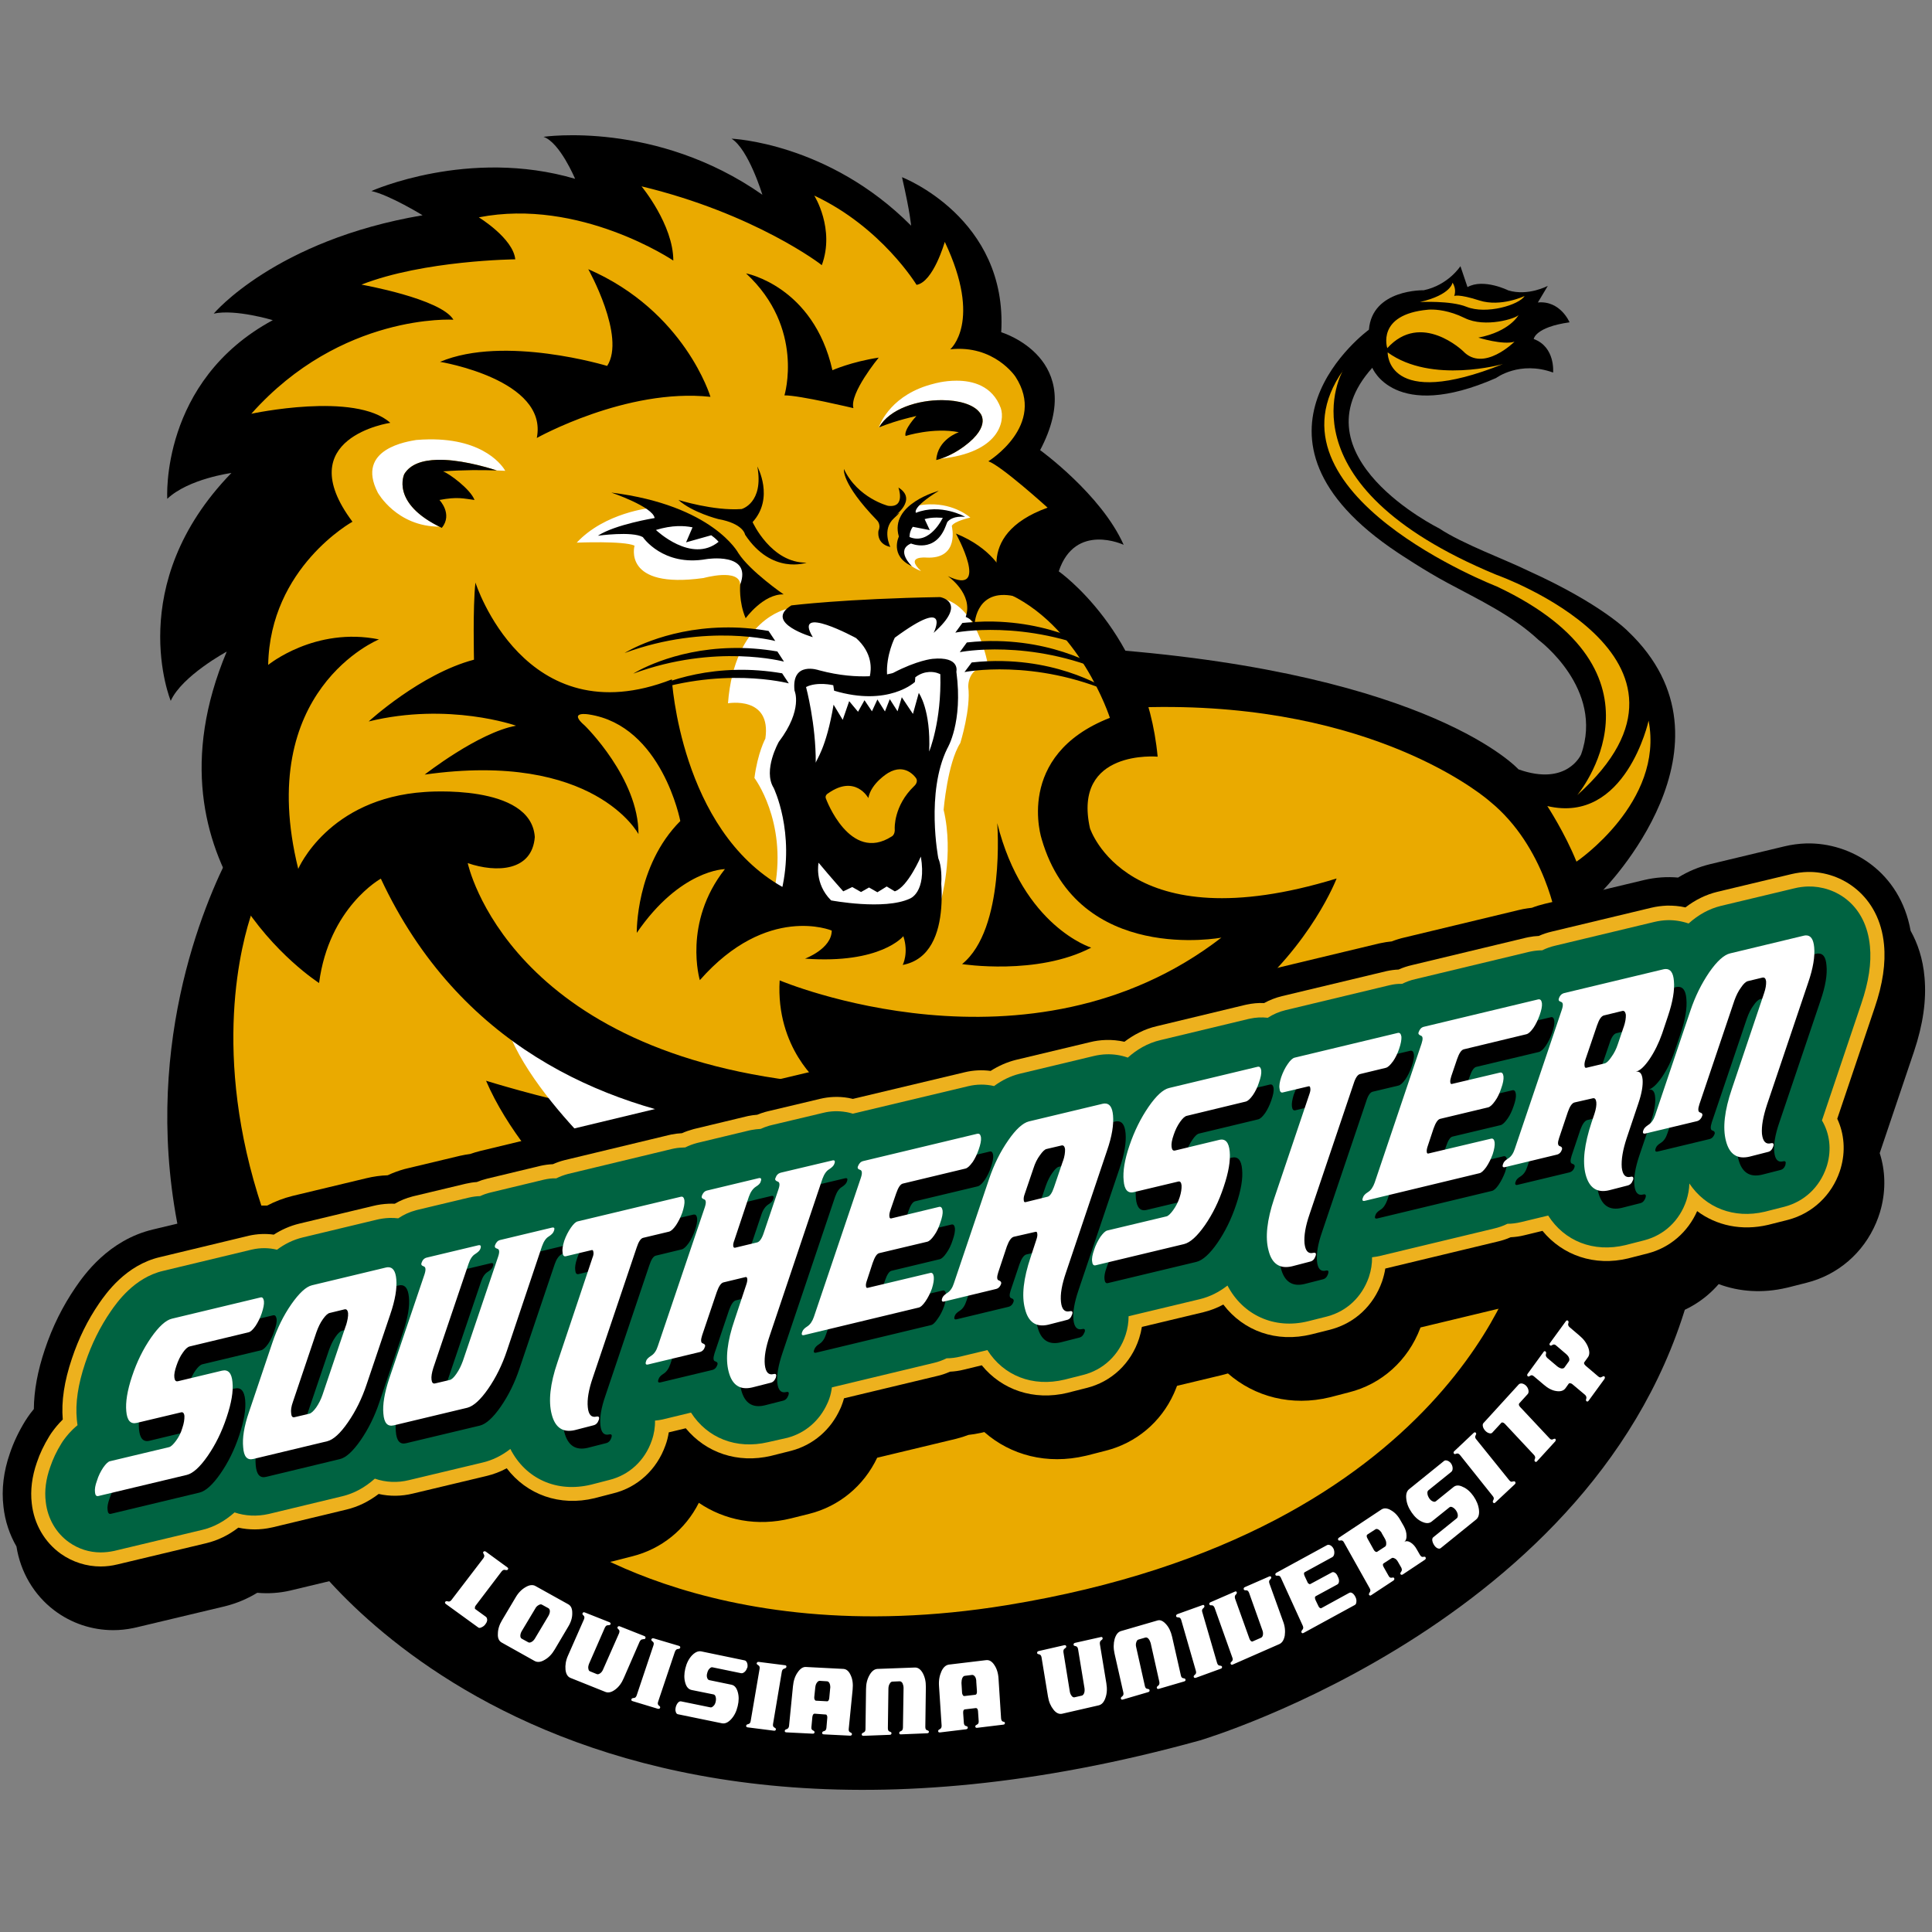 <svg width="201" height="201" viewBox="0 0 201 201" fill="none" xmlns="http://www.w3.org/2000/svg">
<rect x="0" y="0" width="201" height="201" fill="#808080" stroke="none"/>
<g clip-path="url(#clip0_15016_304243)">
<path d="M80.514 160.62C80.514 160.62 85.339 154.755 88.299 153.955C88.299 153.955 89.908 140.09 88.835 137.417C88.835 137.417 86.955 132.889 79.17 133.425C79.17 133.425 73.53 134.481 72.73 137.417C72.73 137.417 71.113 142.49 71.921 145.146C71.921 145.146 72.73 151.555 80.514 160.62ZM115.183 67.545C149.067 70.121 157.98 80.043 157.98 80.043C163.044 81.843 164.492 78.49 164.492 78.49C166.925 71.65 160.076 66.585 160.076 66.585C157.347 64.033 153.907 62.425 150.619 60.656C148.234 59.384 145.45 57.52 145.45 57.52C127.176 45.398 142.418 34.301 142.418 34.301C142.762 30.061 148.122 30.197 148.122 30.197C150.675 29.661 151.939 27.692 151.939 27.692L152.675 29.869C154.347 28.933 156.923 30.213 156.923 30.213C158.98 30.837 161.028 29.741 161.028 29.741L159.996 31.469C162.34 31.245 163.292 33.533 163.292 33.533C159.7 34.037 159.564 35.269 159.564 35.269C161.836 36.101 161.58 38.758 161.58 38.758C158.092 37.493 155.651 39.326 155.651 39.326C145.042 43.982 142.77 38.262 142.77 38.262C134.513 47.455 149.707 54.96 149.707 54.96C152.171 56.6 156.603 58.208 159.012 59.392C166.661 62.856 169.349 65.657 169.349 65.657C181.806 77.466 166.733 92.652 166.733 92.652C169.197 102.333 167.749 110.39 167.749 110.39L171.669 110.398C172.069 127.8 159.372 139.281 159.372 139.281C154.931 133.865 139.145 121.911 139.145 121.911L144.378 138.449C150.627 144.242 153.531 148.379 153.531 148.379C155.075 150.867 152.787 151.259 152.531 151.331C140.009 154.835 126.816 153.875 122.423 152.643C119.911 152.243 121.119 150.243 121.119 150.243C123.127 145.138 127.056 142.85 127.056 142.85C125.44 137.849 120.855 133.529 120.855 133.529C118.919 133.361 117.783 134.209 117.783 134.209L113.358 155.859C118.471 160.268 120.855 169.749 120.855 169.749C122.911 175.718 117.783 175.838 117.783 175.838H99.389L53.143 176.638C-4.912 133.113 25.22 86.475 25.22 86.475C37.021 68.921 115.183 67.537 115.183 67.545Z" fill="black"/>
<path d="M122.007 73.554C120.527 73.538 118.991 73.57 117.407 73.642L86.811 106.31L89.755 114.575L92.98 115.911L93.244 135.369L99.916 123.736L92.172 155.899C92.172 155.899 84.267 160.316 82.434 165.861C81.474 165.269 80.106 164.621 78.21 163.9C78.21 163.9 72.409 156.668 70.697 152.699C70.697 152.699 60.064 146.586 58.088 140.698C58.896 141.226 62.112 143.362 66.937 143.898C66.937 143.898 64.76 138.601 66.537 131.161C66.537 131.161 54.863 122.416 50.567 112.438C50.567 112.438 56.631 114.319 61.04 115.103L55.943 105.238L40.918 88.972L26.62 93.836C26.62 93.836 10.482 130.28 62.92 171.365C62.92 171.365 83.499 171.365 84.179 167.989L89.891 172.173H117.607C117.607 172.173 115.814 160.172 108.838 156.972L123.247 108.886C123.247 108.886 130.92 122.904 146.45 105.806C146.45 105.806 146.674 112.446 144.266 115.911L151.739 123.84L163.596 126.304L157.115 130C157.115 130 172.013 130.056 167.132 114.047C167.132 114.047 165.476 119.111 163.06 121.519C163.06 121.519 165.74 107.918 161.98 95.909C161.98 95.909 160.82 88.108 155.003 83.379C154.995 83.371 144.266 73.77 122.007 73.554Z" fill="#EAAA00"/>
<path d="M88.619 123.232C88.619 123.232 80.642 116.871 69.089 125.64C69.089 125.64 66.072 123.192 64.784 122.36C64.784 122.36 50.839 110.318 52.207 102.549C52.207 102.549 69.129 118.167 94.052 114.223C94.06 114.231 93.452 120.439 88.619 123.232Z" fill="white"/>
<path d="M51.143 156.235C50.951 152.403 163.252 126.76 163.252 126.76C163.252 126.76 155.499 161.26 104.357 173.493C104.365 173.485 52.175 177.814 51.143 156.235Z" fill="#EAAA00"/>
<path d="M158.108 130.849C158.108 130.849 151.011 159.452 104.741 166.997C73.346 172.117 57.016 158.684 57.016 158.684L31.141 160.628C31.141 160.628 56.392 199.985 124.824 181.071C124.824 181.071 168.149 168.285 176.31 132.449L158.108 130.849Z" fill="black"/>
<path d="M66.544 170.797L64.896 174.582C64.68 175.094 64.376 175.51 64 175.782C63.624 176.062 63.288 176.142 62.984 176.022L59.352 174.566C59.056 174.446 58.88 174.158 58.832 173.693C58.792 173.245 58.864 172.749 59.096 172.237L60.76 168.461C60.824 168.293 60.816 168.165 60.704 168.069C60.608 167.981 60.568 167.901 60.608 167.845C60.624 167.789 60.656 167.757 60.696 167.741C60.736 167.725 60.784 167.733 60.848 167.757L63.392 168.765C63.528 168.821 63.552 168.901 63.512 168.997C63.48 169.053 63.392 169.085 63.256 169.085C63.12 169.077 63.016 169.157 62.928 169.333L61.28 173.101C61.216 173.285 61.176 173.445 61.208 173.589C61.232 173.741 61.272 173.837 61.376 173.877L62.104 174.174C62.2 174.206 62.312 174.174 62.44 174.085C62.568 173.997 62.672 173.861 62.744 173.685L64.408 169.917C64.472 169.741 64.464 169.605 64.352 169.517C64.248 169.429 64.216 169.349 64.24 169.293C64.296 169.189 64.376 169.157 64.496 169.205L67.041 170.213C67.161 170.269 67.193 170.349 67.137 170.445C67.129 170.517 67.041 170.541 66.889 170.533L66.881 170.549C66.737 170.541 66.632 170.629 66.544 170.797ZM59.104 169.253L57.712 171.605C57.416 172.109 57.071 172.461 56.655 172.693C56.263 172.925 55.919 172.965 55.623 172.805L52.207 170.893C51.919 170.741 51.767 170.429 51.799 169.973C51.799 169.517 51.943 169.045 52.231 168.565L53.631 166.213C53.919 165.709 54.271 165.356 54.679 165.124C54.879 165.004 55.071 164.932 55.239 164.916C55.407 164.9 55.567 164.924 55.703 165.004L59.128 166.909C59.416 167.077 59.544 167.373 59.536 167.845C59.544 168.277 59.408 168.765 59.104 169.253ZM57.207 167.629C57.207 167.485 57.151 167.373 57.063 167.317L56.375 166.941C56.327 166.917 56.279 166.909 56.223 166.917C56.167 166.925 56.103 166.949 56.039 166.989C55.903 167.061 55.767 167.181 55.687 167.349L54.279 169.701C54.183 169.869 54.135 170.029 54.135 170.181C54.135 170.325 54.175 170.421 54.279 170.485L54.951 170.853C55.047 170.917 55.167 170.893 55.303 170.821C55.439 170.749 55.551 170.629 55.647 170.477L57.055 168.117C57.151 167.941 57.207 167.781 57.207 167.629ZM50.559 168.213L49.447 167.405C49.407 167.381 49.391 167.317 49.407 167.245C49.407 167.165 49.438 167.093 49.495 167.029L52.183 163.492C52.311 163.34 52.423 163.292 52.567 163.332C52.695 163.364 52.783 163.356 52.823 163.3C52.903 163.22 52.887 163.132 52.767 163.052L50.543 161.428C50.487 161.396 50.439 161.38 50.391 161.388C50.343 161.396 50.311 161.42 50.279 161.46C50.239 161.516 50.271 161.596 50.335 161.708C50.415 161.82 50.399 161.956 50.295 162.108L46.966 166.461C46.862 166.597 46.734 166.653 46.606 166.605C46.47 166.565 46.39 166.581 46.334 166.637C46.27 166.717 46.278 166.797 46.39 166.877L49.743 169.309C49.823 169.381 49.943 169.381 50.079 169.309C50.223 169.253 50.359 169.157 50.479 169.013L50.487 169.005L50.479 168.997C50.615 168.853 50.671 168.693 50.687 168.549C50.679 168.389 50.647 168.285 50.559 168.213ZM70.217 171.837C70.289 171.669 70.385 171.565 70.521 171.557C70.657 171.557 70.737 171.509 70.761 171.445C70.793 171.349 70.761 171.269 70.633 171.229L68.017 170.453C67.881 170.421 67.809 170.453 67.761 170.573C67.745 170.621 67.785 170.693 67.897 170.781C68.017 170.861 68.049 170.989 67.985 171.173L66.233 176.398C66.168 176.566 66.073 176.654 65.936 176.654C65.784 176.67 65.712 176.702 65.696 176.782C65.656 176.878 65.696 176.942 65.816 176.982L68.433 177.774C68.569 177.798 68.649 177.774 68.681 177.654C68.697 177.59 68.665 177.518 68.553 177.446C68.433 177.366 68.409 177.222 68.465 177.054L70.217 171.837ZM81.81 173.429C81.842 173.325 81.786 173.253 81.658 173.245L78.946 172.901C78.818 172.885 78.754 172.933 78.722 173.053C78.706 173.109 78.762 173.165 78.882 173.245C79.01 173.309 79.058 173.429 79.026 173.621L78.098 179.054C78.074 179.246 77.978 179.334 77.858 179.366C77.722 179.398 77.642 179.446 77.634 179.526C77.61 179.622 77.658 179.694 77.786 179.71L80.498 180.054C80.634 180.078 80.714 180.03 80.722 179.902C80.73 179.846 80.682 179.79 80.562 179.726C80.434 179.662 80.394 179.534 80.426 179.35L81.338 173.925C81.37 173.733 81.458 173.629 81.602 173.597C81.738 173.557 81.81 173.493 81.81 173.429ZM77.754 173.501C77.746 173.509 77.754 173.509 77.754 173.501C77.834 173.117 77.682 172.781 77.466 172.741L72.953 171.805C72.873 171.789 72.793 171.789 72.713 171.797C72.473 171.829 72.233 171.973 71.993 172.221C71.665 172.573 71.433 173.021 71.297 173.589C71.169 174.133 71.161 174.622 71.289 175.062C71.409 175.51 71.641 175.758 71.953 175.822L74.249 176.286C74.345 176.31 74.425 176.406 74.457 176.542C74.498 176.694 74.498 176.854 74.457 177.046C74.417 177.23 74.337 177.39 74.225 177.486C74.113 177.598 74.009 177.654 73.905 177.63L70.857 177.006C70.753 176.982 70.641 177.03 70.537 177.142C70.433 177.262 70.353 177.414 70.305 177.598C70.265 177.782 70.249 177.95 70.305 178.086C70.337 178.23 70.409 178.31 70.513 178.342L75.106 179.286C75.426 179.35 75.746 179.206 76.058 178.87C76.378 178.526 76.61 178.086 76.746 177.51C76.882 176.95 76.882 176.47 76.754 176.03C76.626 175.59 76.418 175.334 76.082 175.27L73.801 174.798C73.681 174.774 73.617 174.694 73.569 174.55C73.521 174.414 73.521 174.238 73.577 174.061C73.625 173.869 73.697 173.709 73.809 173.605C73.913 173.501 74.017 173.429 74.121 173.461L77.106 174.077C77.322 174.117 77.634 173.877 77.73 173.509L77.754 173.501ZM126.624 173.013L125.087 167.733C125.023 167.549 125.055 167.413 125.175 167.325C125.279 167.237 125.319 167.157 125.303 167.093C125.295 167.037 125.271 167.005 125.231 166.981C125.191 166.965 125.143 166.965 125.087 166.997L122.503 167.925C122.383 167.981 122.335 168.053 122.367 168.173C122.383 168.229 122.455 168.261 122.591 168.269C122.727 168.261 122.831 168.349 122.887 168.525L124.415 173.829C124.463 173.989 124.447 174.133 124.327 174.222C124.207 174.318 124.167 174.39 124.191 174.462C124.223 174.558 124.295 174.59 124.423 174.55L126.992 173.613C127.12 173.573 127.16 173.501 127.128 173.373C127.104 173.333 127.032 173.293 126.896 173.285C126.768 173.277 126.68 173.189 126.624 173.013ZM140.721 165.765C140.601 165.677 140.497 165.661 140.385 165.709L137.465 167.309C137.425 167.333 137.369 167.317 137.305 167.277C137.241 167.237 137.193 167.165 137.161 167.085L136.865 166.469C136.777 166.245 136.777 166.117 136.889 166.061L139.145 164.836C139.233 164.78 139.297 164.676 139.305 164.524C139.321 164.372 139.273 164.196 139.185 164.036C139.113 163.844 139.017 163.708 138.889 163.628C138.769 163.556 138.657 163.532 138.569 163.588L136.329 164.796C136.281 164.82 136.225 164.82 136.161 164.764C136.105 164.74 136.049 164.676 136.017 164.58L135.729 163.964C135.633 163.748 135.641 163.604 135.761 163.556L138.617 161.996C138.817 161.884 138.889 161.492 138.745 161.14C138.745 161.148 138.753 161.148 138.753 161.156V161.148L138.745 161.14C138.625 160.884 138.417 160.732 138.233 160.716C138.169 160.708 138.113 160.724 138.065 160.748L132.8 163.62C132.696 163.692 132.648 163.764 132.704 163.868C132.728 163.932 132.808 163.94 132.944 163.932C133.08 163.908 133.192 163.988 133.264 164.156L135.545 169.157C135.609 169.325 135.601 169.453 135.489 169.565C135.401 169.677 135.369 169.757 135.401 169.821C135.433 169.917 135.513 169.949 135.625 169.885L140.961 166.973C141.057 166.909 141.105 166.813 141.113 166.661C141.137 166.509 141.105 166.325 141.025 166.165C140.937 165.981 140.841 165.853 140.721 165.765ZM132.072 164.756C132.008 164.572 132.016 164.444 132.128 164.34C132.24 164.236 132.272 164.172 132.256 164.092C132.24 164.036 132.216 164.004 132.176 163.996C132.136 163.98 132.088 163.996 132.024 164.02L129.52 165.116C129.4 165.164 129.368 165.252 129.4 165.364C129.424 165.42 129.488 165.46 129.64 165.452C129.776 165.436 129.872 165.524 129.944 165.693L131.328 169.581C131.4 169.757 131.416 169.933 131.392 170.085C131.368 170.237 131.296 170.333 131.208 170.381L130.312 170.773C130.264 170.797 130.224 170.781 130.144 170.733C130.096 170.693 130.056 170.613 130.008 170.541L128.496 166.325C128.44 166.149 128.464 166.005 128.552 165.917C128.656 165.829 128.688 165.741 128.672 165.661C128.648 165.564 128.56 165.532 128.456 165.596L125.935 166.693C125.831 166.741 125.775 166.821 125.831 166.941C125.847 166.981 125.911 167.021 126.048 167.013C126.184 166.997 126.288 167.093 126.36 167.261L128.208 172.445C128.28 172.605 128.264 172.749 128.152 172.853C128.04 172.941 128 173.013 128.032 173.085C128.056 173.189 128.136 173.229 128.256 173.173L133.104 171.045C133.4 170.909 133.576 170.613 133.664 170.157C133.728 169.685 133.688 169.173 133.472 168.637L132.072 164.756ZM114.43 171.053C114.406 170.869 114.446 170.741 114.566 170.653C114.678 170.573 114.734 170.517 114.71 170.437C114.71 170.325 114.638 170.285 114.518 170.317L111.846 170.917C111.726 170.949 111.67 171.021 111.694 171.141C111.702 171.197 111.774 171.237 111.91 171.261C112.046 171.285 112.118 171.381 112.158 171.565L112.83 175.646C112.854 175.838 112.838 176.014 112.79 176.15C112.726 176.294 112.662 176.374 112.558 176.406L111.79 176.582C111.694 176.606 111.582 176.558 111.502 176.446C111.406 176.334 111.334 176.182 111.302 175.998L110.638 171.901C110.614 171.709 110.654 171.589 110.774 171.509C110.894 171.429 110.942 171.365 110.934 171.301C110.91 171.181 110.846 171.133 110.71 171.165L108.053 171.773C107.933 171.805 107.893 171.869 107.901 171.989C107.909 172.045 107.981 172.093 108.101 172.109C108.245 172.133 108.325 172.245 108.357 172.413L109.03 176.51C109.118 177.062 109.318 177.51 109.598 177.862C109.878 178.222 110.182 178.358 110.494 178.294L114.294 177.422C114.614 177.35 114.854 177.094 115.006 176.646C115.166 176.198 115.198 175.702 115.102 175.126L114.43 171.053ZM88.507 174.294C88.699 174.702 88.763 175.198 88.707 175.766L88.299 179.878C88.283 180.054 88.331 180.182 88.459 180.23C88.579 180.278 88.643 180.342 88.635 180.422C88.619 180.526 88.547 180.582 88.427 180.574L85.707 180.438C85.579 180.43 85.515 180.374 85.539 180.262C85.547 180.182 85.611 180.126 85.747 180.094C85.891 180.054 85.963 179.942 85.979 179.75L86.067 178.726C86.075 178.622 86.067 178.542 86.035 178.486C86.003 178.406 85.971 178.374 85.915 178.374L84.747 178.286C84.627 178.286 84.547 178.398 84.515 178.63L84.419 179.662C84.395 179.854 84.443 179.966 84.571 180.022C84.691 180.078 84.747 180.15 84.747 180.206C84.731 180.326 84.675 180.374 84.539 180.366L81.818 180.23C81.682 180.222 81.626 180.166 81.65 180.054C81.65 179.982 81.73 179.926 81.85 179.894C81.986 179.854 82.074 179.726 82.09 179.558L82.498 175.43C82.554 174.862 82.706 174.382 82.987 173.989C83.251 173.597 83.555 173.397 83.867 173.429L87.755 173.629C88.067 173.653 88.323 173.869 88.507 174.294ZM86.379 175.638C86.387 175.438 86.371 175.286 86.307 175.134C86.243 175.006 86.163 174.926 86.051 174.918L85.283 174.87C85.171 174.87 85.075 174.934 84.987 175.062C84.891 175.19 84.843 175.35 84.819 175.55L84.715 176.558C84.707 176.662 84.715 176.75 84.755 176.814C84.787 176.878 84.827 176.926 84.875 176.934L86.043 176.998C86.163 177.006 86.251 176.886 86.275 176.662L86.371 175.622H86.379V175.638ZM153.299 155.659C152.971 155.195 152.611 154.875 152.203 154.699C151.803 154.491 151.474 154.499 151.218 154.707L149.386 156.187C149.29 156.259 149.186 156.259 149.058 156.195C148.922 156.147 148.794 156.027 148.69 155.875C148.586 155.707 148.514 155.547 148.506 155.387C148.49 155.235 148.514 155.131 148.602 155.051L150.994 153.123C151.17 152.979 151.186 152.595 150.978 152.275C150.818 152.035 150.578 151.923 150.394 151.931C150.33 151.939 150.282 151.955 150.242 151.987L146.61 154.923C146.354 155.123 146.25 155.459 146.306 155.931C146.354 156.419 146.538 156.883 146.866 157.356C147.186 157.82 147.546 158.148 147.954 158.324C148.362 158.508 148.69 158.508 148.946 158.3L150.794 156.819C150.874 156.747 150.978 156.747 151.114 156.811C151.25 156.883 151.386 156.995 151.482 157.148C151.586 157.292 151.65 157.452 151.666 157.62C151.674 157.772 151.642 157.892 151.562 157.956L149.114 159.932C149.026 159.996 148.994 160.116 149.01 160.268C149.042 160.436 149.098 160.588 149.202 160.748C149.298 160.9 149.426 161.02 149.554 161.076C149.69 161.132 149.794 161.132 149.882 161.068L153.555 158.1C153.811 157.9 153.923 157.556 153.867 157.076C153.811 156.603 153.627 156.139 153.299 155.659ZM148.306 162.02C148.362 162.116 148.338 162.204 148.234 162.276L145.938 163.804C145.842 163.868 145.754 163.844 145.698 163.764C145.666 163.692 145.698 163.62 145.786 163.492C145.874 163.38 145.858 163.252 145.786 163.092L145.442 162.492C145.346 162.324 145.242 162.196 145.106 162.14C144.978 162.068 144.858 162.044 144.77 162.116L143.954 162.644C143.842 162.716 143.842 162.844 143.962 163.052L144.458 163.932C144.546 164.108 144.666 164.172 144.794 164.14C144.93 164.108 145.002 164.116 145.042 164.172C145.09 164.276 145.066 164.364 144.97 164.436L142.673 165.949C142.561 166.037 142.489 166.005 142.433 165.917C142.393 165.861 142.425 165.781 142.505 165.653C142.593 165.548 142.593 165.404 142.505 165.252L139.817 160.46C139.737 160.3 139.609 160.228 139.465 160.268C139.329 160.292 139.265 160.276 139.233 160.228C139.177 160.124 139.201 160.044 139.305 159.972L143.722 157.043C143.858 156.955 144.018 156.915 144.178 156.931C144.346 156.947 144.522 157.003 144.714 157.124C145.106 157.34 145.442 157.692 145.714 158.196L146.058 158.796C146.234 159.124 146.33 159.452 146.33 159.764C146.346 160.092 146.25 160.308 146.074 160.428C146.25 160.308 146.466 160.308 146.73 160.46C146.994 160.62 147.218 160.86 147.394 161.188L147.73 161.772C147.834 161.932 147.93 162.004 148.066 161.972C148.202 161.94 148.274 161.964 148.322 162.012H148.306V162.02ZM144.218 160.564C144.226 160.412 144.17 160.252 144.082 160.084L143.746 159.5L143.754 159.492C143.658 159.324 143.538 159.212 143.402 159.124C143.338 159.092 143.282 159.068 143.234 159.068C143.178 159.068 143.129 159.076 143.081 159.116L142.265 159.644C142.153 159.724 142.161 159.86 142.273 160.068L142.937 161.26C142.977 161.332 143.041 161.396 143.106 161.436C143.186 161.46 143.226 161.476 143.274 161.444L144.106 160.9C144.186 160.852 144.226 160.724 144.218 160.564ZM157.371 154.131C157.251 154.195 157.139 154.147 157.011 153.995L153.587 149.747C153.467 149.603 153.435 149.475 153.515 149.339C153.579 149.219 153.603 149.139 153.547 149.075C153.515 149.035 153.483 149.011 153.443 149.011C153.403 149.011 153.363 149.035 153.315 149.075L151.306 150.971C151.21 151.051 151.202 151.155 151.274 151.243C151.306 151.283 151.394 151.299 151.514 151.235C151.65 151.187 151.771 151.227 151.891 151.371L155.299 155.643C155.419 155.779 155.443 155.915 155.371 156.043C155.299 156.171 155.283 156.259 155.339 156.315C155.395 156.403 155.483 156.411 155.571 156.315L157.587 154.427C157.683 154.347 157.699 154.243 157.619 154.147C157.587 154.099 157.499 154.099 157.371 154.131ZM123.335 174.726V174.718C123.311 174.654 123.247 174.614 123.111 174.598C122.975 174.582 122.895 174.494 122.855 174.31L121.943 170.285C121.815 169.725 121.599 169.285 121.295 168.957C121.063 168.701 120.831 168.565 120.599 168.557V168.565C120.519 168.565 120.447 168.573 120.367 168.605L116.622 169.693C116.318 169.781 116.102 170.061 115.966 170.509C115.838 170.981 115.83 171.493 115.958 172.053L116.87 176.086C116.91 176.27 116.87 176.39 116.758 176.478C116.646 176.566 116.59 176.638 116.614 176.702C116.63 176.814 116.702 176.854 116.822 176.814L119.447 176.046C119.575 176.014 119.623 175.926 119.591 175.814C119.575 175.758 119.503 175.718 119.367 175.702C119.231 175.686 119.151 175.59 119.111 175.414L118.207 171.373C118.159 171.181 118.159 171.013 118.215 170.861C118.255 170.717 118.327 170.613 118.423 170.581L119.167 170.365C119.271 170.341 119.375 170.373 119.479 170.485C119.583 170.605 119.655 170.757 119.711 170.933L120.615 174.974C120.647 175.15 120.615 175.286 120.495 175.374C120.383 175.454 120.335 175.526 120.351 175.59C120.367 175.702 120.439 175.734 120.567 175.702L123.191 174.934C123.311 174.902 123.359 174.838 123.335 174.726C123.335 174.734 123.343 174.734 123.343 174.734L123.335 174.726ZM104.549 179.238C104.557 179.358 104.493 179.422 104.365 179.43L101.653 179.758C101.533 179.774 101.469 179.718 101.469 179.614C101.453 179.542 101.517 179.486 101.645 179.422C101.789 179.358 101.829 179.23 101.821 179.062L101.749 178.014C101.749 177.934 101.717 177.846 101.685 177.79C101.645 177.734 101.597 177.702 101.541 177.702L100.38 177.838C100.252 177.854 100.196 177.974 100.204 178.214L100.276 179.238C100.292 179.422 100.356 179.534 100.485 179.566C100.621 179.598 100.685 179.654 100.685 179.702C100.693 179.822 100.637 179.894 100.501 179.91L97.796 180.238C97.668 180.254 97.604 180.198 97.604 180.094C97.596 180.014 97.652 179.958 97.788 179.894C97.908 179.83 97.972 179.702 97.964 179.534L97.692 175.398C97.652 174.814 97.748 174.326 97.94 173.893C98.132 173.461 98.404 173.229 98.716 173.181L102.589 172.717C102.917 172.677 103.205 172.845 103.453 173.229C103.701 173.597 103.853 174.069 103.885 174.654L104.149 178.774C104.165 178.966 104.237 179.086 104.365 179.118C104.477 179.118 104.533 179.174 104.549 179.238ZM101.637 175.934L101.565 174.902H101.573C101.557 174.718 101.525 174.55 101.429 174.422C101.341 174.31 101.245 174.246 101.133 174.254L100.372 174.35C100.268 174.358 100.18 174.446 100.116 174.582C100.06 174.718 100.028 174.894 100.028 175.086L100.092 176.126C100.1 176.214 100.124 176.286 100.18 176.366C100.212 176.43 100.268 176.454 100.316 176.454L101.485 176.318C101.589 176.294 101.653 176.174 101.637 175.934ZM166.652 143.25C166.532 143.346 166.404 143.314 166.268 143.194L164.98 142.098C164.804 141.946 164.756 141.81 164.836 141.714L165.188 141.226C165.388 140.97 165.396 140.618 165.228 140.17C165.06 139.729 164.764 139.321 164.332 138.961L163.3 138.081C163.164 137.961 163.116 137.833 163.156 137.689H163.164C163.204 137.553 163.196 137.465 163.14 137.417C163.1 137.377 163.06 137.361 163.02 137.369C162.98 137.377 162.94 137.409 162.9 137.465L161.268 139.705C161.18 139.817 161.18 139.897 161.276 139.977C161.316 140.009 161.404 140.001 161.516 139.921C161.636 139.849 161.764 139.857 161.9 139.985L162.94 140.874C163.076 140.994 163.188 141.13 163.236 141.266C163.292 141.41 163.276 141.538 163.228 141.618L162.764 142.266C162.692 142.362 162.588 142.386 162.436 142.37C162.3 142.338 162.156 142.266 162.012 142.154L160.972 141.274C160.836 141.138 160.788 141.01 160.836 140.874C160.868 140.738 160.86 140.658 160.804 140.618C160.732 140.546 160.652 140.546 160.572 140.674L158.939 142.914C158.867 143.018 158.859 143.098 158.947 143.186C158.995 143.226 159.075 143.218 159.195 143.13C159.315 143.042 159.443 143.066 159.579 143.186L160.62 144.066C161.044 144.434 161.468 144.658 161.908 144.722C162.356 144.794 162.676 144.69 162.868 144.426L163.212 143.946C163.244 143.914 163.3 143.89 163.38 143.914C163.444 143.922 163.516 143.946 163.588 144.01L164.892 145.106C165.028 145.226 165.068 145.354 165.036 145.498C164.98 145.634 164.996 145.714 165.044 145.77C165.124 145.842 165.204 145.826 165.284 145.714L166.916 143.474C166.988 143.362 166.988 143.274 166.908 143.186C166.844 143.162 166.764 143.186 166.652 143.25ZM96.444 180.006C96.316 179.966 96.268 179.846 96.268 179.662L96.324 175.518C96.332 174.942 96.22 174.47 96.004 174.069C95.78 173.669 95.508 173.477 95.188 173.485L91.291 173.629C90.979 173.645 90.699 173.853 90.467 174.262C90.219 174.694 90.099 175.174 90.099 175.758L90.043 179.902C90.043 180.078 89.971 180.198 89.835 180.246C89.715 180.302 89.651 180.366 89.651 180.43C89.643 180.534 89.707 180.59 89.835 180.59L92.556 180.486C92.7 180.486 92.748 180.414 92.748 180.302C92.748 180.246 92.692 180.19 92.556 180.15C92.428 180.11 92.372 179.99 92.372 179.798L92.428 175.67C92.436 175.462 92.476 175.31 92.564 175.166C92.636 175.038 92.724 174.958 92.836 174.95L93.604 174.918C93.724 174.918 93.812 174.99 93.892 175.11C93.948 175.246 94.004 175.414 94.004 175.598L93.94 179.742C93.932 179.926 93.876 180.038 93.748 180.094C93.604 180.142 93.556 180.206 93.556 180.286C93.54 180.382 93.604 180.446 93.724 180.438L96.452 180.326C96.572 180.326 96.636 180.27 96.644 180.166C96.636 180.094 96.572 180.038 96.444 180.006ZM161.564 149.739C161.444 149.803 161.316 149.771 161.196 149.627L158.171 146.402C158.011 146.234 157.979 146.098 158.059 146.002L158.939 145.034C159.099 144.866 159.043 144.466 158.787 144.186C158.787 144.186 158.795 144.186 158.795 144.194L158.787 144.186C158.659 144.05 158.507 143.97 158.363 143.938C158.219 143.914 158.091 143.946 158.011 144.026L154.323 148.066C154.259 148.146 154.243 148.258 154.275 148.402C154.307 148.571 154.403 148.715 154.523 148.851C154.651 148.987 154.795 149.075 154.931 149.107C155.075 149.147 155.163 149.139 155.251 149.051L156.195 148.026C156.219 147.994 156.275 147.97 156.347 148.002C156.419 148.01 156.491 148.058 156.555 148.122L159.587 151.363C159.715 151.499 159.747 151.635 159.691 151.763C159.627 151.899 159.627 151.979 159.683 152.035C159.755 152.123 159.835 152.123 159.923 152.011L161.796 149.963C161.868 149.867 161.884 149.779 161.804 149.691C161.772 149.675 161.676 149.675 161.564 149.739Z" fill="white"/>
<path d="M139.057 91.396C139.057 91.396 128.663 118.783 92.131 110.902C92.131 110.902 91.059 114.126 99.332 116.487C99.332 116.487 55.863 126.144 39.621 91.412C39.621 91.412 34.228 94.388 33.196 102.269C33.196 102.269 14.186 90.164 23.587 67.793C23.587 67.793 18.939 70.305 17.762 72.914C17.762 72.914 12.778 60.84 24.075 49.207C24.075 49.207 19.603 49.807 17.402 51.895C17.402 51.895 16.626 39.654 28.38 33.309C28.38 33.309 24.491 32.133 22.235 32.629C22.235 32.629 28.644 24.988 43.965 22.396C43.965 22.396 40.541 20.291 38.637 19.875C38.637 19.875 48.75 15.347 59.831 18.603C59.831 18.603 58.247 14.811 56.543 14.235C56.543 14.235 68.24 12.498 79.314 20.259C79.314 20.259 77.881 15.523 76.105 14.427C76.105 14.427 86.186 14.827 94.787 23.476C94.787 23.476 94.715 22.236 93.843 18.435C93.843 18.435 104.861 22.668 104.164 34.565C104.164 34.565 113.254 37.277 108.213 46.831C108.213 46.831 114.566 51.423 116.902 56.68C116.902 56.68 111.861 54.311 110.149 59.44C110.149 59.44 119.23 65.793 120.438 78.722C120.438 78.722 111.557 77.914 113.398 86.171C113.406 86.155 117.158 98.117 139.057 91.396Z" fill="black"/>
<path d="M66.744 19.387C66.744 19.387 70.049 23.38 70.049 27.108C70.049 27.108 60.319 20.555 49.814 22.612C49.814 22.612 53.383 24.788 53.607 26.98C53.607 26.98 44.102 27.068 37.605 29.612C37.605 29.612 45.862 31.069 47.174 33.261C47.174 33.261 35.501 32.533 26.148 43.046C26.148 43.046 36.949 40.71 40.605 43.99C40.605 43.99 30.1 45.518 36.669 54.279C36.669 54.279 28.092 59.008 27.9 69.177C27.9 69.177 32.772 65.177 39.429 66.521C39.429 66.521 26.427 71.777 31.028 90.395C31.028 90.395 34.14 83.051 44.214 82.395C44.214 82.395 55.263 81.475 55.639 87.083C55.367 90.636 51.678 90.828 48.662 89.796C48.662 89.796 52.831 109.822 85.33 112.734C85.33 112.734 80.69 109.086 81.114 101.997C81.114 101.997 107.045 112.99 127.071 97.548C127.071 97.548 112.19 100.365 108.381 87.323C108.381 87.323 105.469 78.594 115.47 74.682C115.47 74.682 112.31 64.832 104.397 61.544C104.397 61.544 100.956 55.712 108.989 52.815C108.989 52.815 104.181 48.455 102.828 47.991C102.828 47.991 108.925 44.23 105.645 39.19C105.645 39.19 103.437 35.845 98.86 36.341C98.86 36.341 102.244 33.477 98.292 25.164C98.292 25.164 97.108 29.34 95.356 29.636C95.356 29.636 91.723 23.636 84.714 20.347C84.714 20.347 86.891 23.796 85.498 27.588C85.506 27.564 78.57 22.235 66.744 19.387ZM151.114 29.404C151.114 29.404 150.994 30.66 147.73 31.421C147.73 31.421 150.922 31.253 152.57 31.917C154.635 32.749 158.059 31.717 158.611 30.797C158.611 30.797 156.147 31.973 153.914 31.261C151.674 30.541 151.29 30.797 151.29 30.797C151.29 30.797 151.586 30.125 151.114 29.404ZM148.85 32.205C148.658 32.205 148.554 32.221 148.554 32.221C143.153 32.717 144.329 36.221 144.329 36.221C147.85 32.333 152.21 36.525 152.21 36.525C154.33 38.782 157.563 35.549 157.563 35.549C156.371 35.925 153.802 35.125 153.802 35.125C157.083 34.501 157.995 32.765 157.995 32.765C157.771 33.117 154.523 34.149 152.378 33.085C150.762 32.285 149.418 32.197 148.85 32.205ZM144.369 36.661C144.369 36.661 144.193 42.75 156.363 37.877C156.355 37.877 148.954 39.99 144.369 36.661ZM139.729 38.541C130.736 51.319 155.707 61.008 155.707 61.008C174.781 69.985 164.092 82.723 164.092 82.723C180.053 68.409 155.643 59.784 155.643 59.784C132.8 50.311 139.721 38.533 139.721 38.533L139.729 38.541ZM171.516 74.978C171.516 74.978 169.14 85.787 160.979 83.859C160.979 83.859 162.819 86.675 164.012 89.643C164.012 89.651 173.149 83.451 171.516 74.978Z" fill="#EAAA00"/>
<path d="M73.194 60.136C64.713 61.32 66.017 56.768 66.017 56.768C64.905 56.248 60 56.456 60 56.456C62.92 53.319 67.673 52.847 67.673 52.847C74.01 53.639 75.898 57.152 75.898 57.152C78.37 58.824 77.01 60.832 77.01 60.832C76.962 59.08 73.194 60.136 73.194 60.136ZM100.949 53.847C100.949 53.847 99.373 52.399 96.708 52.471C96.324 52.479 95.924 52.519 95.5 52.599C94.748 53.023 94.268 54.983 94.124 56.544C93.116 58.496 95.82 59.408 95.82 59.408C94.084 57.8 96.356 58.008 96.356 58.008C99.901 58.2 99.021 54.719 99.021 54.719C99.261 54.215 100.949 53.847 100.949 53.847ZM96.948 62.16C96.628 62.168 96.3 62.216 95.948 62.296C95.948 62.296 87.859 66.297 81.875 63.352C81.875 63.352 76.402 64.424 75.738 73.169C75.738 73.169 80.282 72.361 79.626 76.842C79.626 76.842 78.826 78.314 78.49 80.938C78.49 80.938 81.851 85.387 80.626 92.236L81.771 92.7L97.876 93.756C97.876 93.756 99.285 88.923 98.172 84.251C98.172 84.251 98.573 79.386 99.909 77.298C99.909 77.298 101.029 73.706 100.733 71.441C100.733 71.441 100.661 69.313 102.821 69.385C102.821 69.401 101.709 62.008 96.948 62.16ZM42.062 49.319C42.702 48.263 43.998 47.879 45.494 47.839C47.655 47.782 50.199 48.471 51.687 48.943C52.007 48.951 52.295 48.967 52.567 48.983C52.359 48.607 50.487 45.63 44.614 45.71C44.198 45.718 43.758 45.734 43.302 45.774C42.51 45.918 36.949 46.654 39.302 51.247C39.302 51.247 41.254 54.791 45.726 54.791C40.622 52.271 42.062 49.319 42.062 49.319ZM104.117 42.454C103.253 40.11 101.157 39.598 99.493 39.606C98.197 39.606 97.164 39.918 97.164 39.918C92.812 40.99 91.596 43.974 91.42 44.478C91.428 44.47 91.444 44.47 91.452 44.462C92.564 42.518 95.5 41.614 98.02 41.63C99.749 41.638 101.277 42.078 101.909 42.902C101.909 42.902 103.301 44.23 100.293 46.446C99.477 47.046 98.653 47.462 97.853 47.727C103.941 47.086 104.589 43.83 104.117 42.454Z" fill="white"/>
<path d="M98.549 77.874C96.3 82.459 97.62 89.292 97.62 89.292C98.292 90.876 97.708 94.084 97.708 94.084C95.22 102.421 81.314 92.66 81.314 92.66C82.739 86.587 80.49 81.971 80.49 81.971C79.346 80.138 81.026 77.178 81.026 77.178C83.579 73.802 82.659 71.85 82.659 71.85C82.315 68.721 85.203 69.729 85.203 69.729C87.363 70.313 89.163 70.409 90.492 70.353C90.659 69.633 90.804 67.953 89.067 66.385C89.067 66.385 82.427 62.769 84.563 66.289C84.547 66.281 79.386 64.801 82.331 62.984C82.331 62.984 87.899 62.288 97.804 62.12C97.804 62.12 100.773 62.616 97.132 65.841C97.132 65.841 99.109 61.92 93.092 66.345C93.092 66.345 92.18 68.121 92.284 70.161C92.676 70.089 92.9 70.017 92.9 70.017C95.428 68.689 97.004 68.545 97.004 68.545C99.957 68.257 99.493 69.905 99.493 69.905H99.501C100.205 75.194 98.549 77.874 98.549 77.874ZM49.463 60.608C49.463 60.608 54.567 76.666 69.897 70.681C69.897 70.681 70.777 86.299 81.418 92.284C81.418 92.284 97.284 100.165 97.604 89.3C97.612 89.34 99.677 99.301 93.916 100.389C93.916 100.389 94.564 99.141 93.98 97.397C93.98 97.397 91.652 100.317 83.755 99.733C83.755 99.733 86.531 98.709 86.531 96.812C86.531 96.812 79.818 93.996 72.809 101.973C72.809 101.973 71.017 96.004 75.418 90.42C75.418 90.42 70.777 90.452 66.249 97.052C66.249 97.052 66.113 90.092 70.777 85.419C70.777 85.419 68.881 75.498 61.28 74.33C61.28 74.33 59 73.922 60.848 75.498C60.848 75.498 66.457 80.979 66.425 86.779C66.425 86.779 61.84 78.09 44.182 80.587C44.182 80.587 49.743 76.226 53.687 75.498C53.687 75.498 46.686 73.018 38.357 75.058C38.357 75.058 43.766 70.089 49.311 68.633C49.319 68.633 49.175 63.233 49.463 60.608ZM61.2 28.004C71.265 32.381 73.914 41.286 73.914 41.286C65.177 40.342 55.847 45.566 55.847 45.566C57.064 39.494 45.782 37.645 45.782 37.645C52.487 34.821 63.168 38.07 63.168 38.07C65.137 35.013 61.2 28.004 61.2 28.004ZM77.618 28.444C77.618 28.444 84.627 29.757 86.603 38.518C86.603 38.518 88.571 37.638 91.42 37.206C91.42 37.206 88.355 40.926 88.787 42.462C88.787 42.462 83.187 41.118 81.611 41.134C81.611 41.126 83.755 34.133 77.618 28.444ZM78.298 54.319C78.298 54.319 80.234 58.592 83.915 58.536C83.915 58.536 80.306 59.84 77.514 55.624C77.514 55.624 77.378 54.48 74.714 53.999C74.714 53.999 72.009 53.311 70.585 52.015C70.585 52.015 74.258 53.175 77.154 52.959C77.154 52.959 79.482 52.343 78.794 48.535C78.794 48.543 80.586 51.807 78.298 54.319ZM87.803 48.799C89.227 51.823 92.388 52.623 92.388 52.623C94.26 52.871 93.468 50.719 93.468 50.719C95.524 51.991 93.004 53.743 93.004 53.743C93.004 53.743 94.268 52.751 92.996 53.927C91.716 55.096 92.628 56.904 92.628 56.904C91.1 56.568 91.396 55.208 91.396 55.208C91.692 54.568 91.244 54.136 91.244 54.136C87.475 50.239 87.803 48.799 87.803 48.799ZM99.453 55.512C103.221 57.032 104.317 59.504 104.317 59.504C105.773 60.976 107.726 62.816 107.726 62.816C102.341 60.248 101.541 63.785 101.421 64.705C102.085 64.665 102.741 64.649 103.365 64.665C110.534 64.825 114.95 68.049 114.95 68.049C106.605 64.361 99.389 65.817 99.389 65.817L100.125 64.809C100.501 64.769 100.869 64.753 101.237 64.729C100.877 64.313 100.469 64.185 100.469 64.185C101.309 61.792 98.605 59.936 98.605 59.936C103.085 62.104 99.453 55.512 99.453 55.512ZM75.25 65.281C76.706 65.249 78.282 65.353 79.962 65.641L80.658 66.689C80.658 66.689 73.537 64.785 64.984 67.937C64.984 67.937 68.961 65.401 75.25 65.281ZM103.821 66.697C110.982 66.849 115.398 70.073 115.398 70.073C107.069 66.393 99.853 67.849 99.853 67.849L100.589 66.841C101.725 66.713 102.805 66.673 103.821 66.697ZM76.162 67.417C77.618 67.385 79.194 67.489 80.874 67.777L81.562 68.833C81.562 68.833 74.45 66.921 65.889 70.081C65.889 70.073 69.865 67.537 76.162 67.417ZM104.325 68.777C111.486 68.929 115.903 72.162 115.903 72.162C107.566 68.465 100.341 69.921 100.341 69.921L101.093 68.921C102.229 68.793 103.309 68.753 104.325 68.777ZM76.65 69.689C78.106 69.657 79.682 69.761 81.371 70.049L82.067 71.097C82.067 71.097 74.946 69.193 66.385 72.346C66.385 72.346 70.353 69.809 76.658 69.689H76.65ZM103.749 85.635C106.429 96.396 113.526 98.589 113.526 98.589C107.902 101.525 100.093 100.301 100.093 100.301C104.621 96.644 103.749 85.635 103.749 85.635ZM45.718 52.015C47.623 51.655 48.207 51.871 49.367 52.015C48.951 50.903 46.758 49.279 46.094 49.039C47.151 48.959 48.183 48.927 49.143 48.911C50.087 48.903 50.951 48.919 51.687 48.943C50.199 48.471 47.654 47.783 45.494 47.839C44.006 47.879 42.702 48.263 42.062 49.319C42.062 49.319 40.574 52.367 45.966 54.919C47.134 53.479 45.718 52.015 45.718 52.015ZM101.909 42.902C101.277 42.078 99.749 41.638 98.02 41.63C95.5 41.614 92.564 42.51 91.452 44.462C92.196 44.158 93.452 43.71 95.34 43.278C95.34 43.278 94.004 44.694 94.212 45.358C94.212 45.358 97.092 44.438 99.757 44.966C99.757 44.966 97.54 45.687 97.404 47.863C98.34 47.615 99.317 47.159 100.293 46.447C103.301 44.23 101.909 42.902 101.909 42.902Z" fill="black"/>
<path d="M76.818 57.544C76.818 57.544 74.186 52.567 63.6 51.247C63.6 51.247 67.929 52.719 68.105 53.895C68.105 53.895 64 54.559 62.2 55.736C62.2 55.736 65.753 55.239 66.881 55.88C66.881 55.88 68.969 58.976 73.498 58.168C73.498 58.168 78.282 57.4 77.01 60.816C77.01 60.816 76.834 62.608 77.578 64.32C77.578 64.32 79.426 61.768 81.531 61.84C81.531 61.848 78.026 59.424 76.818 57.544ZM68.241 55.136C69.081 54.879 69.833 54.759 70.505 54.735C71.081 54.719 71.593 54.767 72.049 54.863L71.377 56.424L73.994 55.688C74.506 56.048 74.762 56.368 74.762 56.368C71.929 58.672 68.241 55.136 68.241 55.136ZM95.292 53.351C95.292 53.351 94.796 52.831 97.668 51.063C97.668 51.063 92.508 52.423 93.516 55.824C93.516 55.824 92.516 57.824 94.868 58.904C94.868 58.904 93.124 57.248 94.78 56.544C94.78 56.544 97.3 57.64 98.396 54.711C98.484 54.487 98.484 54.479 98.549 54.319C98.757 54.055 99.26 53.671 100.405 53.767C100.405 53.767 97.884 52.327 95.292 53.351ZM94.628 55.872C94.628 55.872 94.588 55.336 94.964 54.807L96.732 55.151L96.196 54.007C96.532 53.911 96.94 53.847 97.444 53.847C97.644 53.847 97.852 53.855 98.084 53.871C98.076 53.879 96.74 56.744 94.628 55.872Z" fill="black"/>
<path d="M95.804 89.115C95.804 89.115 94.444 92.292 93.091 92.732L92.251 92.228L91.283 92.828L90.411 92.332L89.579 92.804L88.667 92.284L87.731 92.732C87.731 92.732 86.555 91.428 85.163 89.756C85.163 89.756 84.698 91.924 86.467 93.676C86.467 93.676 92.003 94.724 94.652 93.492C94.652 93.492 96.42 92.892 95.804 89.115ZM97.828 70.145C97.972 75.058 96.668 78.186 96.668 78.186C96.86 73.842 95.588 72.09 95.588 72.09L94.98 74.274L93.82 72.538L93.379 74.002L92.571 72.738L92.067 74.018L91.283 72.77L90.715 74.002L89.939 72.85L89.267 74.05L88.347 72.946L87.675 74.89L86.723 73.314C85.955 77.898 84.898 79.074 84.867 79.37C84.898 75.338 83.858 71.473 83.858 71.473C85.034 70.889 86.691 71.289 86.691 71.289L86.779 71.858C92.451 73.554 95.188 70.945 95.188 70.945L95.228 70.457C95.74 70.073 96.236 69.937 96.652 69.913C97.34 69.865 97.828 70.145 97.828 70.145Z" fill="white"/>
<path d="M93.604 80.034C93.252 80.042 92.852 80.146 92.404 80.41C92.404 80.41 90.62 81.467 90.34 83.027C90.34 83.027 88.988 80.522 86.139 82.547C86.139 82.547 85.763 82.755 85.939 83.115C85.939 83.115 88.412 89.82 92.764 87.027C92.764 87.027 93.148 86.859 93.084 86.187C93.084 86.187 92.964 83.835 95.109 81.779C95.109 81.779 95.629 81.338 95.253 80.891C95.245 80.891 94.653 80.018 93.604 80.034Z" fill="#EAAA00"/>
<path d="M11.786 169.597C9.578 169.597 7.418 168.885 5.641 167.533C3.529 165.933 2.129 163.548 1.713 160.892C0.993 159.644 0.521 158.244 0.361 156.756C0.145 154.955 0.369 153.083 1.033 151.187C1.417 150.051 1.937 148.955 2.617 147.843C2.785 147.579 2.961 147.315 3.145 147.067C3.265 146.907 3.393 146.747 3.521 146.594C3.537 144.674 3.913 142.634 4.665 140.394C5.457 138.025 6.514 135.897 7.874 133.913C8.73 132.673 11.266 129.016 15.915 127.912L25.1 125.704C25.156 125.688 25.212 125.68 25.26 125.664C26.1 125.48 26.956 125.4 27.796 125.424C28.588 125.008 29.476 124.656 30.452 124.416L38.125 122.576C38.861 122.4 39.597 122.296 40.334 122.272C40.894 122.008 41.486 121.792 42.094 121.624C42.19 121.6 42.294 121.568 42.39 121.552L47.75 120.271L47.846 120.247C48.206 120.167 48.566 120.103 48.926 120.055C49.263 119.935 49.607 119.831 49.967 119.743L55.407 118.431C55.487 118.415 55.567 118.391 55.655 118.375C56.047 118.295 56.439 118.231 56.831 118.191C57.231 118.039 57.608 117.919 57.952 117.831C58.008 117.815 58.063 117.799 58.12 117.791L68.865 115.207L69.297 115.111C69.617 115.047 69.937 114.999 70.257 114.967C70.625 114.823 71.001 114.703 71.393 114.607C71.449 114.591 71.505 114.575 71.561 114.567L76.922 113.279C77.034 113.255 77.154 113.223 77.266 113.199C77.546 113.143 77.818 113.095 78.098 113.063C78.33 112.983 78.562 112.903 78.794 112.839C78.946 112.799 79.09 112.759 79.242 112.719L84.627 111.438C85.939 111.118 87.323 111.062 88.683 111.286L99.668 108.662C100.557 108.446 101.477 108.35 102.365 108.374C103.205 107.934 104.085 107.598 105.013 107.374L112.726 105.526C113.894 105.238 115.102 105.15 116.278 105.262C117.246 104.67 118.375 104.174 119.655 103.869L128.84 101.661C128.904 101.645 128.96 101.629 129.024 101.621C129.616 101.493 130.216 101.413 130.816 101.389C131.48 101.085 132.112 100.885 132.664 100.749L143.426 98.165C143.49 98.149 143.554 98.133 143.618 98.125C144.01 98.037 144.402 97.981 144.794 97.941C145.226 97.773 145.666 97.637 146.122 97.533L158.011 94.676C158.155 94.644 158.299 94.612 158.443 94.58C158.755 94.524 159.059 94.476 159.371 94.444C159.803 94.276 160.252 94.14 160.716 94.028L171.045 91.556C172.229 91.276 173.421 91.196 174.581 91.3C175.629 90.652 176.741 90.188 177.934 89.9L185.646 88.052C186.375 87.876 187.151 87.772 187.919 87.748C192.591 87.636 197.672 90.7 198.776 96.837C199.488 98.109 200.056 99.709 200.224 101.701C200.432 104.053 200.072 106.574 199.128 109.398L195.56 119.967C196.144 121.776 196.2 123.752 195.704 125.696C195.664 125.856 195.616 126.016 195.568 126.176C195.512 126.352 195.456 126.528 195.392 126.696C195.328 126.872 195.256 127.056 195.184 127.224C193.863 130.345 191.215 132.641 187.943 133.457L186.055 133.937C185.999 133.953 185.935 133.969 185.879 133.977C183.374 134.569 180.942 134.393 178.806 133.593C177.39 135.233 175.493 136.417 173.349 136.953L171.445 137.433C171.413 137.441 171.381 137.449 171.349 137.457C167.396 138.418 163.572 137.401 160.796 134.993L160.516 135.057C160.044 135.177 159.571 135.257 159.099 135.305C158.691 135.457 158.307 135.577 157.955 135.665C157.907 135.673 157.859 135.689 157.811 135.697L147.786 138.105C147.778 138.129 147.77 138.145 147.762 138.169C146.49 141.538 143.73 144.018 140.329 144.858L138.481 145.338C138.441 145.346 138.393 145.362 138.353 145.37C134.368 146.338 130.536 145.322 127.752 142.89C127.536 142.954 127.32 143.01 127.096 143.066L122.455 144.178C122.351 144.45 122.247 144.714 122.127 144.978C120.783 147.955 118.207 150.131 115.022 150.931L113.15 151.411C113.078 151.427 113.014 151.443 112.942 151.459C108.942 152.403 105.149 151.403 102.405 148.987L102.173 149.043C102.125 149.051 102.077 149.067 102.029 149.075C101.605 149.171 101.181 149.235 100.757 149.283C100.365 149.435 99.981 149.555 99.636 149.643C99.58 149.659 99.524 149.675 99.46 149.691L91.259 151.659C89.875 154.579 87.299 156.724 84.171 157.5L82.282 157.972C78.77 158.836 75.37 158.164 72.705 156.348C71.305 159.132 68.809 161.156 65.776 161.916L63.904 162.396C63.848 162.412 63.8 162.42 63.744 162.436C59.8 163.372 55.983 162.348 53.215 159.94C52.991 160.004 52.767 160.068 52.535 160.124L44.886 161.956C44.838 161.964 44.79 161.98 44.742 161.988C43.614 162.244 42.47 162.316 41.358 162.212C40.301 162.86 39.181 163.324 37.981 163.612L30.292 165.453C30.26 165.461 30.228 165.469 30.196 165.477C29.052 165.741 27.892 165.813 26.764 165.709C25.74 166.333 24.66 166.789 23.508 167.085C23.468 167.093 23.427 167.109 23.387 167.117L14.154 169.317C14.058 169.341 13.954 169.365 13.858 169.381C13.17 169.525 12.474 169.597 11.786 169.597Z" fill="black"/>
<path d="M10.474 162.972C9.002 162.972 7.554 162.516 6.33 161.652C4.633 160.444 3.537 158.548 3.305 156.411C3.145 155.059 3.321 153.627 3.833 152.155C4.145 151.219 4.577 150.323 5.145 149.395C5.257 149.211 5.377 149.035 5.513 148.858C5.697 148.61 6.034 148.17 6.53 147.682C6.37 145.786 6.682 143.714 7.482 141.338C8.186 139.233 9.114 137.345 10.322 135.585C11.018 134.585 13.082 131.608 16.651 130.784L25.796 128.584L25.892 128.56C26.748 128.368 27.628 128.328 28.484 128.448C29.26 127.952 30.148 127.536 31.165 127.296L38.813 125.464C39.349 125.328 39.901 125.256 40.438 125.232C40.646 125.224 40.862 125.224 41.07 125.232C41.638 124.904 42.246 124.648 42.902 124.48C42.966 124.464 43.03 124.448 43.094 124.432L48.455 123.151C48.839 123.063 49.223 122.999 49.607 122.975C49.951 122.831 50.319 122.711 50.687 122.623L56.111 121.319C56.167 121.303 56.223 121.295 56.279 121.279C56.696 121.191 57.103 121.135 57.52 121.119C57.904 120.951 58.304 120.807 58.72 120.703L58.816 120.679L69.561 118.095C69.657 118.071 69.745 118.055 69.841 118.031C70.209 117.959 70.577 117.911 70.945 117.895C71.321 117.727 71.721 117.591 72.129 117.479C72.169 117.471 72.209 117.463 72.249 117.447L77.61 116.159C77.69 116.143 77.77 116.119 77.85 116.103C78.162 116.039 78.474 115.999 78.778 115.975C79.05 115.863 79.322 115.767 79.602 115.687C79.706 115.655 79.81 115.631 79.914 115.607L85.299 114.326C86.259 114.094 87.259 114.054 88.243 114.222C88.267 114.23 88.291 114.23 88.323 114.238C88.459 114.262 88.595 114.294 88.731 114.326L100.349 111.558C101.237 111.342 102.157 111.294 103.061 111.414C103.901 110.878 104.781 110.494 105.709 110.262L113.406 108.422C113.918 108.294 114.478 108.214 115.03 108.198C115.678 108.174 116.334 108.238 116.983 108.382C117.911 107.678 119.047 107.054 120.391 106.75L129.536 104.549C129.584 104.541 129.632 104.525 129.688 104.517C130.288 104.389 130.896 104.325 131.512 104.357C132.096 104.037 132.712 103.797 133.368 103.637L144.13 101.061C144.178 101.053 144.218 101.037 144.266 101.029C144.674 100.941 145.09 100.885 145.506 100.869C145.946 100.669 146.41 100.517 146.898 100.405L158.731 97.564C158.827 97.54 158.931 97.516 159.027 97.501C159.379 97.428 159.74 97.388 160.092 97.373C160.532 97.172 161.004 97.02 161.492 96.908L171.773 94.444C172.341 94.308 172.869 94.244 173.397 94.22H173.413C174.061 94.204 174.709 94.26 175.349 94.404C176.389 93.604 177.494 93.068 178.678 92.78L186.375 90.94C186.919 90.812 187.487 90.732 188.055 90.716C191.615 90.636 195.536 93.196 196.008 98.277C196.192 100.221 195.88 102.373 195.04 104.829L191.143 116.391C191.879 117.967 192.023 119.791 191.495 121.575C191.471 121.671 191.439 121.767 191.407 121.855C190.559 124.36 188.551 126.24 186.039 126.904L184.078 127.4C184.038 127.408 183.998 127.424 183.95 127.432C181.198 128.08 178.574 127.504 176.566 126C175.597 128.192 173.741 129.792 171.461 130.392L169.485 130.896C169.453 130.904 169.429 130.912 169.397 130.92C165.884 131.768 162.572 130.608 160.476 128.056L158.595 128.512C158.123 128.632 157.643 128.696 157.163 128.72C156.683 128.936 156.227 129.072 155.811 129.168L144.122 131.977C144.058 132.393 143.954 132.809 143.818 133.225C143.802 133.265 143.794 133.305 143.778 133.345C142.898 135.825 140.969 137.633 138.489 138.305C138.449 138.313 138.417 138.329 138.377 138.337L136.465 138.817C132.784 139.729 129.352 138.465 127.272 135.721C126.608 136.081 125.912 136.345 125.191 136.521L118.799 138.049C118.735 138.449 118.639 138.849 118.511 139.249C117.671 141.842 115.638 143.762 113.038 144.402L111.142 144.882C111.118 144.89 111.086 144.898 111.062 144.906C107.533 145.754 104.221 144.594 102.141 142.042L100.261 142.498C99.788 142.618 99.308 142.682 98.836 142.706C98.356 142.922 97.9 143.066 97.5 143.154L87.811 145.474C87.739 145.746 87.643 146.018 87.539 146.282C87.531 146.298 87.531 146.306 87.523 146.322V146.33C87.491 146.41 87.459 146.482 87.419 146.562C86.443 148.746 84.603 150.331 82.331 150.931L80.33 151.435C80.298 151.443 80.266 151.451 80.234 151.459C76.738 152.291 73.433 151.131 71.345 148.594L69.577 149.019C69.505 149.483 69.393 149.939 69.225 150.387C68.329 152.899 66.321 154.747 63.808 155.363L61.952 155.843C61.92 155.851 61.896 155.859 61.864 155.867C58.216 156.755 54.799 155.491 52.719 152.755C52.039 153.123 51.335 153.387 50.591 153.563L42.95 155.387C41.774 155.675 40.558 155.691 39.397 155.427C38.357 156.219 37.245 156.763 36.045 157.051L28.356 158.9C28.332 158.908 28.3 158.916 28.276 158.916C27.108 159.18 25.924 159.18 24.796 158.932C23.764 159.724 22.66 160.26 21.467 160.548L12.258 162.748C11.642 162.9 11.058 162.972 10.474 162.972Z" fill="#EDB11E"/>
<path d="M10.474 161.508C9.298 161.508 8.154 161.148 7.178 160.452C5.826 159.492 4.953 157.972 4.761 156.252C4.617 155.099 4.769 153.907 5.225 152.619C5.505 151.795 5.882 150.987 6.394 150.163C6.482 150.019 6.578 149.875 6.682 149.739C6.898 149.451 7.354 148.851 8.066 148.275C8.034 148.091 8.018 147.891 7.994 147.691C7.826 145.962 8.114 144.042 8.866 141.802C9.53 139.826 10.402 138.057 11.53 136.417C12.138 135.537 13.963 132.913 16.979 132.217L26.14 130.017C26.164 130.009 26.188 130.009 26.212 130.001C27.076 129.801 27.972 129.809 28.82 130.017C29.58 129.448 30.468 128.984 31.509 128.736L39.181 126.896C39.574 126.8 40.038 126.728 40.51 126.712C40.814 126.704 41.126 126.712 41.43 126.752C41.99 126.376 42.606 126.088 43.278 125.912C43.326 125.896 43.374 125.888 43.43 125.872L48.791 124.592C49.175 124.504 49.567 124.448 49.951 124.44C50.295 124.28 50.663 124.152 51.039 124.064L56.456 122.76C56.504 122.752 56.544 122.736 56.592 122.728C57.016 122.632 57.432 122.576 57.872 122.592C58.256 122.4 58.664 122.248 59.088 122.136L69.905 119.535C69.977 119.519 70.057 119.503 70.129 119.487C70.521 119.407 70.889 119.391 71.289 119.375C71.673 119.183 72.073 119.031 72.497 118.919L72.593 118.895L77.954 117.607C78.018 117.591 78.082 117.575 78.146 117.567C78.482 117.503 78.81 117.463 79.138 117.447C79.418 117.319 79.714 117.207 80.018 117.119C80.098 117.095 80.178 117.071 80.266 117.055L85.651 115.775C86.419 115.583 87.227 115.559 88.011 115.695C88.035 115.695 88.051 115.703 88.075 115.703C88.299 115.743 88.515 115.799 88.723 115.863C88.763 115.855 88.795 115.847 88.835 115.839L100.717 113.007C101.605 112.791 102.533 112.783 103.421 112.991C104.261 112.366 105.149 111.942 106.085 111.71L113.774 109.87C114.198 109.766 114.654 109.702 115.102 109.686C115.846 109.662 116.607 109.774 117.335 110.03C118.239 109.222 119.359 108.526 120.743 108.206L129.904 106.006C129.944 105.998 129.984 105.99 130.024 105.982C130.64 105.846 131.272 105.814 131.896 105.886C132.464 105.518 133.08 105.254 133.737 105.094L144.49 102.517C144.522 102.509 144.562 102.501 144.594 102.493C145.018 102.397 145.426 102.341 145.874 102.357C146.306 102.141 146.762 101.973 147.234 101.869L159.076 99.029C159.156 99.013 159.228 98.997 159.308 98.981C159.684 98.909 160.068 98.869 160.436 98.869H160.444C160.876 98.653 161.332 98.493 161.82 98.381L172.109 95.916C172.573 95.805 173.013 95.749 173.437 95.733H173.445C174.181 95.709 174.949 95.829 175.677 96.077C176.718 95.148 177.822 94.548 179.014 94.252L186.711 92.412C187.159 92.3 187.631 92.244 188.095 92.228C190.951 92.164 194.144 94.084 194.544 98.461C194.712 100.197 194.416 102.149 193.648 104.406L189.551 116.567C190.359 117.927 190.567 119.583 190.087 121.216C190.063 121.288 190.039 121.368 190.015 121.44C189.311 123.504 187.727 125 185.655 125.544L183.702 126.04C183.67 126.048 183.638 126.056 183.606 126.064C180.382 126.824 177.446 125.648 175.757 123.128C175.741 123.712 175.637 124.304 175.445 124.896C174.741 126.992 173.149 128.488 171.085 129.032L169.117 129.536C165.756 130.345 162.748 129.104 161.068 126.464L158.243 127.144C157.771 127.256 157.299 127.32 156.827 127.32C156.395 127.536 155.939 127.696 155.459 127.808L143.626 130.649C143.33 130.721 143.042 130.769 142.746 130.801C142.754 131.473 142.65 132.153 142.426 132.825C142.418 132.857 142.402 132.889 142.394 132.921C141.673 134.945 140.113 136.417 138.097 136.953C138.065 136.961 138.041 136.969 138.009 136.977L136.097 137.457C132.56 138.338 129.296 136.801 127.704 133.745C126.808 134.441 125.856 134.913 124.831 135.161L117.415 136.937C117.415 137.569 117.319 138.217 117.111 138.858C116.431 140.97 114.774 142.53 112.662 143.05L110.766 143.53C107.405 144.338 104.397 143.106 102.725 140.458L99.901 141.138C99.428 141.25 98.957 141.314 98.484 141.314C98.06 141.522 97.612 141.69 97.148 141.794L86.547 144.338C86.531 144.426 86.523 144.522 86.507 144.61C86.443 145.01 86.331 145.41 86.171 145.794C86.163 145.802 86.163 145.818 86.155 145.826C86.155 145.834 86.147 145.842 86.147 145.85C86.123 145.906 86.099 145.97 86.067 146.026C85.275 147.787 83.795 149.075 81.971 149.571C81.939 149.579 81.906 149.587 81.874 149.595L79.922 150.035C76.578 150.827 73.578 149.595 71.889 146.963L69.041 147.651C68.993 147.659 68.953 147.675 68.905 147.683C68.657 147.739 68.401 147.771 68.145 147.795C68.161 148.483 68.049 149.187 67.809 149.867C67.097 151.947 65.457 153.467 63.384 153.971L61.528 154.451C57.904 155.34 54.679 153.835 53.095 150.747C52.191 151.451 51.223 151.923 50.191 152.163L42.55 153.987C41.366 154.283 40.126 154.227 38.997 153.835C37.957 154.763 36.845 155.364 35.637 155.66L27.964 157.508C26.732 157.788 25.508 157.724 24.404 157.348C23.364 158.268 22.267 158.868 21.075 159.156L11.866 161.356C11.41 161.452 10.938 161.508 10.474 161.508Z" fill="#006341"/>
<path d="M91.067 122.656L102.957 119.807C103.013 119.791 103.061 119.791 103.101 119.799C103.229 119.831 103.293 119.967 103.325 120.199C103.357 120.503 103.269 120.919 103.093 121.447C102.925 121.943 102.701 122.383 102.445 122.768C102.173 123.144 101.941 123.368 101.717 123.424L95.212 124.976C94.956 125.04 94.724 125.384 94.516 125.992L93.908 127.792C93.82 128.04 93.788 128.248 93.812 128.384C93.82 128.544 93.892 128.624 94.004 128.584L98.98 127.4C99.197 127.344 99.308 127.488 99.349 127.792C99.373 128.096 99.293 128.512 99.109 129.032C98.948 129.536 98.74 129.976 98.468 130.352C98.212 130.736 97.972 130.96 97.756 131.009L92.748 132.209C92.5 132.273 92.284 132.609 92.068 133.233L91.476 135.017C91.388 135.265 91.347 135.473 91.364 135.617C91.372 135.777 91.436 135.849 91.54 135.817L98.06 134.265C98.268 134.209 98.38 134.361 98.428 134.657C98.46 134.961 98.388 135.377 98.22 135.905C98.044 136.401 97.82 136.841 97.548 137.209C97.292 137.601 97.052 137.825 96.836 137.865L84.931 140.722C84.683 140.794 84.603 140.666 84.723 140.378C84.779 140.194 84.955 140.01 85.251 139.818C85.547 139.634 85.787 139.289 85.939 138.833L90.82 124.368C90.98 123.888 90.956 123.6 90.731 123.544C90.516 123.48 90.443 123.344 90.507 123.192C90.644 122.912 90.82 122.72 91.067 122.656ZM100.541 135.353L104.205 124.52C104.709 123 105.365 121.671 106.189 120.495C106.989 119.343 107.717 118.679 108.342 118.519L115.998 116.687C116.078 116.671 116.158 116.655 116.23 116.655C116.743 116.639 117.023 117.047 117.103 117.903C117.183 118.847 116.999 120.063 116.47 121.575L112.198 134.249C111.782 135.481 111.598 136.497 111.678 137.305C111.758 138.073 112.07 138.401 112.59 138.273C112.854 138.209 112.934 138.329 112.83 138.625C112.83 138.617 112.838 138.609 112.838 138.601L112.83 138.633H112.822V138.617C112.718 138.913 112.542 139.097 112.286 139.161L110.366 139.65C109.094 139.954 108.286 139.417 107.933 138.017C107.565 136.657 107.781 134.841 108.526 132.625L109.11 130.808C109.198 130.56 109.246 130.352 109.222 130.216C109.206 130.056 109.166 129.968 109.054 130L106.773 130.512C106.517 130.584 106.277 130.928 106.061 131.529L105.157 134.225C104.989 134.721 105.005 135.001 105.221 135.065C105.421 135.121 105.501 135.257 105.453 135.409C105.357 135.713 105.173 135.897 104.909 135.961L99.549 137.249C99.293 137.321 99.221 137.185 99.332 136.905C99.38 136.721 99.564 136.545 99.868 136.353C100.173 136.161 100.389 135.817 100.541 135.353ZM107.805 126.688C107.813 126.856 107.869 126.92 107.981 126.912L110.278 126.352C110.526 126.304 110.766 125.96 110.95 125.376L111.878 122.648L111.886 122.64C112.054 122.151 112.11 121.735 112.094 121.399C112.07 121.167 111.982 121.031 111.854 121.007C111.814 120.999 111.766 120.999 111.71 121.015L110.182 121.383C109.982 121.415 109.742 121.655 109.478 122.031C109.206 122.407 108.982 122.864 108.798 123.384L107.885 126.08C107.813 126.328 107.797 126.536 107.805 126.688ZM135.713 133.585L137.625 133.097C137.889 133.033 138.057 132.857 138.169 132.537C138.257 132.249 138.201 132.129 137.929 132.193C137.401 132.321 137.089 131.993 137.017 131.217C136.945 130.408 137.113 129.408 137.545 128.168L142.13 114.599C142.314 113.983 142.546 113.646 142.802 113.582L145.482 112.942C145.706 112.894 145.946 112.662 146.218 112.286C146.482 111.902 146.69 111.454 146.866 110.966C147.05 110.438 147.13 110.03 147.098 109.718C147.058 109.414 146.946 109.278 146.722 109.318L135.977 111.886C135.777 111.942 135.529 112.174 135.281 112.542C134.993 112.95 134.769 113.414 134.593 113.902C134.441 114.399 134.369 114.815 134.409 115.111C134.441 115.415 134.553 115.559 134.761 115.511L137.457 114.871C137.553 114.847 137.617 114.911 137.625 115.087C137.657 115.223 137.625 115.415 137.537 115.671L133.857 126.552C133.104 128.784 132.904 130.592 133.264 131.953C133.617 133.337 134.449 133.889 135.713 133.585ZM149.106 109.582C149.338 109.638 149.354 109.91 149.194 110.406L144.322 124.872C144.154 125.328 143.922 125.68 143.626 125.856C143.322 126.048 143.154 126.224 143.098 126.416C142.986 126.696 143.05 126.824 143.306 126.76L155.195 123.904C155.411 123.864 155.659 123.64 155.915 123.264C156.179 122.872 156.403 122.431 156.587 121.943C156.755 121.423 156.827 120.999 156.795 120.695C156.755 120.399 156.635 120.247 156.427 120.295L149.914 121.855C149.802 121.879 149.73 121.815 149.73 121.655C149.706 121.519 149.754 121.303 149.85 121.055L150.442 119.271C150.651 118.647 150.867 118.303 151.115 118.247L156.123 117.055C156.331 116.999 156.571 116.767 156.835 116.391C157.107 116.015 157.307 115.567 157.475 115.071C157.659 114.551 157.739 114.135 157.707 113.83C157.667 113.518 157.547 113.382 157.339 113.43L152.363 114.615C152.251 114.647 152.179 114.575 152.179 114.415C152.163 114.279 152.203 114.071 152.275 113.822L152.891 112.03C153.099 111.406 153.331 111.062 153.579 110.998L160.1 109.446C160.316 109.39 160.564 109.166 160.828 108.79C161.076 108.406 161.308 107.958 161.476 107.47C161.652 106.942 161.74 106.534 161.708 106.222C161.676 105.99 161.604 105.854 161.484 105.822C161.444 105.814 161.396 105.814 161.34 105.83L149.442 108.678C149.194 108.742 149.026 108.918 148.906 109.238C148.818 109.398 148.89 109.51 149.106 109.582ZM119.279 125.88L123.879 124.784C124.087 124.728 124.199 124.872 124.231 125.184C124.239 125.52 124.183 125.928 124.015 126.424C123.863 126.928 123.639 127.368 123.359 127.744C123.079 128.128 122.839 128.352 122.639 128.408L116.503 129.872C116.294 129.928 116.054 130.16 115.774 130.528C115.51 130.936 115.278 131.385 115.126 131.881C114.942 132.385 114.87 132.793 114.91 133.089C114.942 133.393 115.054 133.545 115.262 133.489L124.479 131.281C125.12 131.121 125.856 130.464 126.656 129.312C127.448 128.16 128.112 126.824 128.608 125.32C129.12 123.808 129.32 122.6 129.224 121.655C129.144 120.679 128.784 120.287 128.136 120.439L123.551 121.535C123.335 121.591 123.215 121.455 123.183 121.143C123.143 120.847 123.223 120.415 123.391 119.927C123.575 119.407 123.791 118.951 124.063 118.567C124.311 118.199 124.551 117.967 124.767 117.927L130.896 116.455C131.12 116.399 131.352 116.175 131.624 115.799C131.88 115.415 132.096 114.967 132.264 114.479C132.448 113.951 132.536 113.542 132.504 113.23C132.472 113.006 132.4 112.862 132.272 112.83C132.232 112.822 132.184 112.822 132.128 112.83L122.927 115.039C122.295 115.183 121.575 115.847 120.767 117.007C119.935 118.199 119.295 119.511 118.783 121.039C118.287 122.52 118.087 123.736 118.175 124.672C118.263 125.632 118.631 126.032 119.279 125.88ZM163.476 105.742C163.58 105.43 163.764 105.245 164.004 105.181L174.349 102.701C174.429 102.685 174.509 102.669 174.581 102.669C175.085 102.653 175.381 103.061 175.445 103.917C175.533 104.861 175.349 106.07 174.821 107.598L174.221 109.382C173.885 110.374 173.437 111.278 172.909 112.054C172.365 112.83 171.909 113.262 171.469 113.374C171.893 113.262 172.157 113.51 172.197 114.159C172.253 114.791 172.117 115.623 171.781 116.607L170.541 120.255C170.133 121.487 169.957 122.488 170.037 123.312C170.117 124.08 170.421 124.416 170.957 124.272C171.205 124.208 171.285 124.336 171.189 124.624C171.077 124.928 170.909 125.112 170.653 125.176L168.725 125.664C167.46 125.968 166.636 125.424 166.276 124.032C165.916 122.672 166.148 120.855 166.884 118.639L167.188 117.711C167.348 117.223 167.436 116.799 167.38 116.503C167.34 116.207 167.228 116.055 167.02 116.103L165.132 116.527C164.876 116.599 164.628 116.943 164.412 117.543L163.508 120.239C163.348 120.735 163.364 121.023 163.572 121.071C163.788 121.135 163.86 121.263 163.812 121.415C163.716 121.727 163.532 121.903 163.268 121.975L157.899 123.264C157.659 123.336 157.571 123.2 157.691 122.92C157.739 122.736 157.923 122.552 158.227 122.367C158.523 122.175 158.755 121.839 158.899 121.375L163.788 106.91C163.948 106.406 163.924 106.142 163.7 106.078C163.484 106.022 163.42 105.894 163.476 105.742ZM166.148 112.71C166.156 112.878 166.228 112.95 166.324 112.934L168.245 112.47C168.453 112.422 168.693 112.19 168.965 111.79C169.237 111.422 169.461 110.958 169.613 110.47L170.221 108.678L170.229 108.67C170.397 108.182 170.453 107.766 170.437 107.43C170.405 107.206 170.333 107.062 170.205 107.03C170.165 107.022 170.117 107.022 170.061 107.03L168.157 107.494C167.901 107.558 167.66 107.894 167.46 108.51L166.236 112.102C166.156 112.342 166.132 112.55 166.148 112.71ZM35.349 151.803L27.676 153.651C27.036 153.803 26.684 153.403 26.604 152.427C26.516 151.491 26.708 150.267 27.204 148.787L29.644 141.57C30.156 140.05 30.812 138.729 31.637 137.545C32.445 136.393 33.165 135.721 33.781 135.577L41.462 133.737C41.542 133.721 41.614 133.705 41.686 133.705C42.182 133.689 42.462 134.105 42.542 134.961C42.638 135.897 42.438 137.105 41.918 138.625L39.477 145.858C38.973 147.378 38.309 148.691 37.509 149.851C36.709 150.995 35.989 151.659 35.349 151.803ZM34.877 146.946L37.309 139.714H37.317C37.469 139.217 37.549 138.801 37.525 138.465C37.493 138.249 37.421 138.105 37.293 138.073V138.065C37.253 138.057 37.197 138.057 37.141 138.065L35.629 138.433C35.413 138.473 35.165 138.705 34.909 139.081C34.637 139.457 34.421 139.914 34.229 140.45L31.781 147.682C31.62 148.163 31.564 148.579 31.605 148.883C31.628 149.203 31.741 149.339 31.949 149.283L33.493 148.923C33.693 148.875 33.933 148.643 34.197 148.275C34.485 147.898 34.701 147.45 34.877 146.946ZM189.399 104.109C189.919 102.597 190.119 101.389 190.023 100.445C189.959 99.589 189.671 99.181 189.167 99.205V99.197C189.095 99.197 189.023 99.213 188.935 99.237L181.27 101.061C180.646 101.213 179.91 101.869 179.126 103.021C178.302 104.213 177.646 105.534 177.134 107.054L173.477 117.903C173.325 118.375 173.093 118.711 172.797 118.895C172.493 119.079 172.317 119.263 172.261 119.455C172.149 119.735 172.229 119.863 172.469 119.799L177.838 118.511C178.102 118.447 178.278 118.263 178.39 117.959C178.43 117.807 178.366 117.679 178.15 117.615C177.942 117.551 177.934 117.263 178.086 116.775L181.742 105.958C181.926 105.438 182.142 104.981 182.422 104.613C182.678 104.229 182.918 104.005 183.126 103.949L184.646 103.597C184.863 103.533 184.983 103.677 185.023 103.981C185.047 104.325 184.983 104.733 184.814 105.221L181.462 115.183C180.694 117.415 180.478 119.223 180.854 120.583C181.206 121.975 182.03 122.512 183.302 122.215L185.215 121.727C185.479 121.663 185.647 121.495 185.751 121.199V121.191C185.751 121.183 185.759 121.175 185.759 121.167L185.751 121.159C185.831 120.887 185.759 120.759 185.511 120.823C184.975 120.959 184.67 120.631 184.59 119.855C184.51 119.039 184.686 118.039 185.111 116.799L189.399 104.109ZM24.412 144.458L19.827 145.554C19.603 145.61 19.491 145.466 19.459 145.162C19.411 144.866 19.491 144.434 19.667 143.946C19.843 143.426 20.059 142.97 20.331 142.586C20.595 142.218 20.835 141.994 21.051 141.938L27.18 140.474C27.388 140.41 27.636 140.186 27.9 139.81C28.148 139.425 28.388 138.977 28.532 138.489C28.724 137.961 28.812 137.545 28.78 137.241C28.74 137.017 28.676 136.873 28.556 136.841C28.516 136.833 28.468 136.833 28.412 136.841L19.203 139.057C18.571 139.193 17.859 139.85 17.051 141.018C16.227 142.21 15.571 143.514 15.067 145.042C14.571 146.522 14.379 147.73 14.459 148.667C14.539 149.651 14.907 150.051 15.555 149.891L20.147 148.787C20.347 148.731 20.467 148.875 20.499 149.187C20.515 149.523 20.459 149.931 20.291 150.427C20.131 150.923 19.907 151.371 19.635 151.739C19.355 152.131 19.123 152.355 18.907 152.403L12.778 153.875C12.57 153.915 12.322 154.163 12.058 154.531C11.794 154.939 11.562 155.387 11.402 155.891C11.218 156.387 11.146 156.796 11.194 157.092C11.218 157.396 11.33 157.548 11.546 157.492L20.763 155.283C21.403 155.123 22.131 154.467 22.931 153.315C23.732 152.163 24.388 150.843 24.892 149.323C25.396 147.81 25.596 146.61 25.508 145.658C25.42 144.698 25.052 144.306 24.412 144.458ZM74.322 126.272C74.426 125.968 74.602 125.776 74.85 125.72L80.218 124.432C80.482 124.368 80.554 124.496 80.442 124.776C80.386 124.968 80.21 125.136 79.93 125.312C79.634 125.504 79.386 125.848 79.218 126.344L77.706 130.856C77.618 131.105 77.57 131.321 77.594 131.449C77.602 131.633 77.674 131.681 77.786 131.657L80.082 131.105C80.33 131.049 80.57 130.712 80.77 130.12L82.299 125.608C82.475 125.104 82.434 124.832 82.21 124.768C82.002 124.704 81.922 124.584 81.987 124.424C82.091 124.12 82.275 123.936 82.522 123.864L87.891 122.592C87.955 122.576 88.011 122.568 88.051 122.576C88.179 122.592 88.195 122.72 88.107 122.936C88.051 123.12 87.875 123.304 87.579 123.496C87.283 123.672 87.059 124.008 86.883 124.504L81.394 140.794C80.978 142.034 80.802 143.042 80.866 143.85C80.954 144.626 81.25 144.954 81.794 144.826C82.05 144.762 82.115 144.874 82.026 145.162L82.019 145.194C82.026 145.178 82.026 145.17 82.026 145.162H82.019C81.906 145.474 81.73 145.658 81.474 145.722L79.554 146.21C78.282 146.514 77.458 145.97 77.106 144.586C76.746 143.218 76.946 141.41 77.714 139.185L78.922 135.545C79.018 135.297 79.05 135.089 79.026 134.945C79.018 134.777 78.962 134.705 78.842 134.745L76.546 135.289C76.298 135.353 76.066 135.689 75.842 136.321L74.338 140.794C74.186 141.282 74.194 141.57 74.402 141.626C74.618 141.69 74.69 141.81 74.642 141.97C74.538 142.282 74.362 142.466 74.097 142.53L68.721 143.818C68.473 143.882 68.401 143.754 68.521 143.466C68.577 143.282 68.745 143.098 69.041 142.914C69.345 142.722 69.577 142.386 69.737 141.922L74.618 127.456C74.778 126.96 74.754 126.688 74.53 126.624C74.338 126.552 74.257 126.44 74.322 126.272ZM45.374 133.609C45.59 133.673 45.622 133.945 45.462 134.441L41.79 145.306C41.294 146.778 41.086 148.002 41.182 148.931C41.254 149.915 41.614 150.307 42.254 150.147L49.927 148.315C50.567 148.155 51.295 147.498 52.095 146.346C52.895 145.186 53.551 143.874 54.055 142.354L57.712 131.513C57.888 131.009 58.112 130.672 58.408 130.496H58.416C58.712 130.304 58.888 130.12 58.944 129.936C59.024 129.72 59.008 129.592 58.88 129.576C58.84 129.568 58.784 129.576 58.72 129.592L53.351 130.88C53.103 130.936 52.919 131.121 52.815 131.433C52.751 131.585 52.831 131.713 53.039 131.785C53.263 131.833 53.287 132.113 53.127 132.617L49.455 143.45C49.279 143.954 49.055 144.402 48.783 144.786C48.526 145.146 48.286 145.394 48.071 145.434L46.542 145.802C46.334 145.858 46.214 145.714 46.19 145.402C46.15 145.106 46.214 144.682 46.374 144.186L50.047 133.345C50.215 132.841 50.431 132.521 50.735 132.329C51.039 132.137 51.215 131.961 51.271 131.769C51.383 131.489 51.311 131.361 51.047 131.425L45.678 132.705C45.422 132.769 45.246 132.945 45.142 133.257C45.094 133.425 45.166 133.545 45.374 133.609ZM59.296 143.602C58.552 145.818 58.352 147.642 58.712 148.995C59.064 150.379 59.888 150.931 61.152 150.627L63.064 150.139C63.32 150.075 63.496 149.891 63.608 149.579C63.696 149.315 63.64 149.171 63.368 149.235C62.84 149.363 62.536 149.035 62.464 148.259C62.384 147.45 62.552 146.45 62.984 145.21L67.553 131.641C67.753 131.025 67.985 130.68 68.241 130.632L70.921 129.984C71.145 129.928 71.377 129.704 71.649 129.328C71.913 128.944 72.121 128.496 72.297 128.008C72.473 127.48 72.561 127.072 72.529 126.76C72.497 126.536 72.425 126.392 72.297 126.36C72.257 126.352 72.209 126.352 72.153 126.36L61.408 128.928C61.208 128.984 60.968 129.208 60.704 129.584C60.424 129.992 60.192 130.44 60.032 130.944C59.864 131.441 59.8 131.857 59.848 132.153C59.872 132.457 59.976 132.601 60.192 132.553L62.872 131.913C62.976 131.881 63.04 131.953 63.056 132.121C63.088 132.257 63.056 132.457 62.968 132.705L59.296 143.602Z" fill="black"/>
<path d="M183.838 114.918C183.43 116.167 183.246 117.159 183.31 117.975C183.406 118.759 183.71 119.079 184.238 118.943C184.502 118.879 184.582 119.007 184.47 119.319L184.478 119.287C184.374 119.599 184.19 119.791 183.926 119.847L182.014 120.335C180.742 120.631 179.925 120.103 179.565 118.703C179.205 117.343 179.413 115.534 180.173 113.302L183.526 103.341C183.694 102.861 183.758 102.445 183.742 102.101C183.702 101.797 183.582 101.661 183.35 101.709L181.83 102.077C181.63 102.133 181.382 102.357 181.134 102.733C180.854 103.109 180.63 103.565 180.446 104.077L176.797 114.894C176.637 115.382 176.653 115.671 176.861 115.735C177.077 115.791 177.149 115.919 177.101 116.079C176.997 116.375 176.813 116.567 176.565 116.639L171.188 117.927C170.94 117.983 170.86 117.863 170.98 117.567C171.036 117.383 171.22 117.207 171.508 117.015C171.813 116.823 172.037 116.495 172.197 116.023L175.853 105.181C176.357 103.669 177.013 102.349 177.829 101.149C178.629 99.997 179.357 99.341 179.989 99.189L187.654 97.348C187.734 97.332 187.806 97.316 187.878 97.316C188.382 97.3 188.671 97.716 188.743 98.564C188.831 99.501 188.639 100.717 188.118 102.229L183.838 114.918ZM50.79 144.482C51.59 143.322 52.246 142.01 52.751 140.489L56.391 129.648C56.575 129.144 56.799 128.808 57.103 128.632C57.399 128.44 57.567 128.256 57.623 128.072C57.711 127.856 57.695 127.736 57.575 127.712C57.535 127.704 57.479 127.704 57.415 127.72L52.031 129.008C51.782 129.072 51.614 129.248 51.494 129.568C51.446 129.72 51.51 129.856 51.734 129.912C51.967 129.968 51.99 130.256 51.822 130.752L48.158 141.586C47.974 142.09 47.758 142.538 47.486 142.922C47.238 143.29 46.99 143.53 46.782 143.57L45.254 143.93C45.038 143.97 44.934 143.85 44.894 143.53C44.854 143.226 44.926 142.818 45.078 142.322L48.75 131.472C48.918 130.976 49.142 130.64 49.438 130.464C49.734 130.272 49.926 130.096 49.982 129.904C50.078 129.624 50.014 129.496 49.742 129.56L44.382 130.84C44.134 130.904 43.95 131.088 43.853 131.392C43.789 131.56 43.861 131.672 44.07 131.744C44.294 131.808 44.326 132.08 44.166 132.576L40.493 143.426C39.997 144.922 39.797 146.138 39.885 147.066C39.957 148.05 40.317 148.442 40.965 148.29L48.622 146.458C49.262 146.29 49.99 145.634 50.79 144.482ZM23.091 142.602L18.515 143.698C18.282 143.754 18.178 143.61 18.139 143.306C18.099 143.002 18.186 142.578 18.355 142.09C18.531 141.57 18.739 141.113 19.019 140.729C19.275 140.353 19.515 140.137 19.731 140.081L25.859 138.609C26.083 138.553 26.316 138.329 26.587 137.945C26.835 137.569 27.06 137.121 27.228 136.633C27.404 136.097 27.492 135.681 27.46 135.377C27.42 135.145 27.356 135.009 27.236 134.977C27.196 134.969 27.148 134.969 27.092 134.985L17.883 137.193C17.25 137.345 16.53 138.001 15.722 139.153C14.898 140.345 14.242 141.666 13.738 143.186C13.242 144.666 13.05 145.882 13.138 146.81C13.218 147.794 13.586 148.186 14.226 148.034L18.835 146.938C19.035 146.882 19.163 147.026 19.187 147.33C19.195 147.666 19.139 148.074 18.971 148.562C18.827 149.066 18.595 149.514 18.314 149.891C18.035 150.267 17.802 150.499 17.594 150.555L11.45 152.019C11.25 152.059 11.01 152.299 10.738 152.683C10.474 153.083 10.242 153.531 10.09 154.043C9.906 154.531 9.842 154.931 9.882 155.243C9.906 155.547 10.018 155.691 10.226 155.643L19.443 153.443C20.083 153.283 20.811 152.619 21.611 151.467C22.411 150.307 23.067 148.994 23.571 147.474C24.083 145.954 24.283 144.754 24.187 143.802C24.107 142.842 23.739 142.45 23.091 142.602ZM134.416 131.744L136.32 131.248C136.584 131.184 136.752 131 136.864 130.68C136.96 130.408 136.888 130.288 136.624 130.344C136.104 130.472 135.808 130.144 135.72 129.368C135.648 128.568 135.816 127.56 136.248 126.312L140.825 112.75C141.017 112.134 141.249 111.798 141.497 111.742L144.177 111.094C144.401 111.038 144.641 110.806 144.905 110.438H144.913C145.177 110.054 145.401 109.606 145.561 109.118C145.745 108.582 145.817 108.166 145.801 107.862C145.753 107.566 145.641 107.414 145.425 107.462L134.68 110.038C134.472 110.094 134.232 110.318 133.976 110.694C133.688 111.102 133.472 111.558 133.296 112.054C133.136 112.55 133.064 112.958 133.12 113.254C133.144 113.558 133.256 113.71 133.464 113.654L136.152 113.014C136.24 112.99 136.312 113.054 136.32 113.222C136.352 113.366 136.32 113.566 136.232 113.814L132.56 124.696C131.816 126.92 131.608 128.736 131.976 130.096C132.32 131.488 133.144 132.04 134.416 131.744ZM117.974 124.023L122.575 122.927C122.783 122.871 122.895 123.015 122.927 123.327C122.943 123.663 122.887 124.071 122.727 124.568C122.567 125.072 122.335 125.512 122.055 125.896C121.783 126.272 121.543 126.512 121.343 126.552L115.206 128.016C114.99 128.064 114.758 128.304 114.486 128.672C114.222 129.08 113.99 129.528 113.83 130.024C113.654 130.528 113.574 130.936 113.622 131.232C113.646 131.536 113.766 131.688 113.974 131.64L123.183 129.432C123.831 129.272 124.551 128.616 125.359 127.464C126.159 126.312 126.815 124.976 127.311 123.471C127.823 121.959 128.023 120.751 127.935 119.799C127.847 118.831 127.479 118.431 126.839 118.591L122.255 119.695C122.031 119.751 121.919 119.607 121.887 119.303C121.847 119.007 121.927 118.575 122.103 118.079C122.271 117.567 122.495 117.111 122.767 116.727C123.023 116.359 123.271 116.127 123.479 116.087L129.6 114.606C129.824 114.55 130.064 114.326 130.336 113.95C130.6 113.566 130.824 113.118 130.976 112.63C131.168 112.102 131.248 111.686 131.216 111.382C131.184 111.158 131.112 111.014 130.992 110.982C130.952 110.974 130.904 110.974 130.848 110.982L121.639 113.19C121.015 113.334 120.294 113.99 119.494 115.15C118.67 116.351 118.014 117.679 117.502 119.191C116.998 120.671 116.806 121.887 116.902 122.823C116.974 123.783 117.334 124.184 117.974 124.023ZM73.241 124.768C73.457 124.832 73.489 125.104 73.329 125.592L68.432 140.065C68.288 140.521 68.056 140.857 67.752 141.049C67.456 141.234 67.264 141.418 67.224 141.602C67.112 141.89 67.184 142.018 67.432 141.954L72.801 140.665C73.065 140.601 73.249 140.417 73.345 140.105C73.401 139.953 73.329 139.833 73.113 139.761C72.905 139.697 72.889 139.409 73.049 138.921L74.561 134.449C74.777 133.825 75.009 133.481 75.265 133.417L77.553 132.865C77.674 132.833 77.73 132.905 77.746 133.073C77.761 133.217 77.722 133.417 77.633 133.673L76.425 137.313C75.657 139.545 75.449 141.354 75.809 142.714C76.169 144.114 76.993 144.642 78.258 144.346L80.178 143.858C80.434 143.794 80.594 143.618 80.714 143.33V143.322C80.714 143.314 80.722 143.306 80.73 143.298H80.722L80.714 143.322C80.81 143.018 80.746 142.89 80.482 142.954C79.954 143.09 79.658 142.762 79.57 141.986C79.49 141.178 79.666 140.169 80.09 138.929L85.562 122.647C85.746 122.151 85.971 121.815 86.275 121.639C86.57 121.447 86.747 121.263 86.803 121.079C86.891 120.863 86.867 120.743 86.739 120.719C86.699 120.711 86.642 120.719 86.579 120.735L81.21 122.007C80.962 122.079 80.778 122.255 80.674 122.567C80.602 122.727 80.682 122.847 80.89 122.919C81.13 122.983 81.154 123.255 80.986 123.743L79.458 128.264C79.266 128.864 79.018 129.2 78.778 129.256L76.481 129.808C76.361 129.832 76.297 129.776 76.281 129.6C76.265 129.464 76.313 129.256 76.409 129.008L77.913 124.496C78.09 123.999 78.33 123.663 78.634 123.463C78.922 123.287 79.098 123.119 79.138 122.927C79.258 122.639 79.178 122.511 78.922 122.575L73.545 123.863C73.305 123.927 73.129 124.103 73.017 124.416C72.961 124.592 73.033 124.696 73.241 124.768ZM40.597 136.761L38.157 143.986C37.653 145.514 36.997 146.826 36.197 147.978C35.404 149.13 34.669 149.795 34.028 149.947L26.355 151.787C25.715 151.939 25.363 151.547 25.299 150.563C25.203 149.626 25.387 148.402 25.899 146.922L28.332 139.705C28.844 138.185 29.492 136.865 30.316 135.681C31.124 134.529 31.844 133.857 32.468 133.713L40.141 131.872C40.221 131.856 40.293 131.84 40.365 131.84C40.869 131.824 41.157 132.24 41.229 133.089C41.317 134.025 41.117 135.241 40.597 136.761ZM36.213 136.609C36.181 136.385 36.109 136.249 35.981 136.217C35.941 136.209 35.885 136.209 35.829 136.225L34.316 136.593C34.1 136.633 33.86 136.865 33.596 137.241C33.324 137.617 33.108 138.073 32.916 138.609L30.476 145.842C30.3 146.322 30.244 146.738 30.292 147.042C30.316 147.354 30.428 147.49 30.636 147.442L32.172 147.082C32.38 147.034 32.628 146.802 32.892 146.434C33.164 146.042 33.388 145.602 33.556 145.106L35.997 137.873H36.005C36.157 137.361 36.237 136.945 36.213 136.609ZM57.991 141.746C57.231 143.962 57.039 145.786 57.399 147.146C57.751 148.53 58.567 149.082 59.831 148.778L61.752 148.282C62.008 148.218 62.184 148.042 62.296 147.722C62.384 147.458 62.32 147.33 62.056 147.378C61.528 147.506 61.224 147.178 61.152 146.402C61.072 145.594 61.24 144.594 61.664 143.354L66.24 129.784C66.44 129.168 66.672 128.824 66.928 128.776L69.609 128.136C69.833 128.072 70.065 127.848 70.329 127.472C70.585 127.088 70.809 126.64 70.985 126.152C71.153 125.624 71.241 125.208 71.209 124.904C71.177 124.68 71.105 124.536 70.985 124.504C70.945 124.496 70.897 124.496 70.841 124.504L60.095 127.072C59.879 127.128 59.655 127.352 59.391 127.728C59.111 128.136 58.879 128.584 58.703 129.088C58.551 129.584 58.479 130 58.527 130.296C58.551 130.6 58.663 130.744 58.871 130.696L61.56 130.056C61.656 130.024 61.72 130.096 61.736 130.264C61.768 130.4 61.744 130.608 61.64 130.848L57.991 141.746ZM170.892 112.318C170.94 112.95 170.796 113.774 170.46 114.766L169.236 118.407C168.828 119.655 168.66 120.647 168.724 121.463C168.812 122.239 169.116 122.559 169.644 122.431C169.9 122.367 169.988 122.503 169.884 122.807H169.876L169.884 122.775C169.78 123.087 169.604 123.263 169.34 123.335L167.412 123.831C166.148 124.136 165.332 123.591 164.964 122.191C164.612 120.831 164.844 119.007 165.572 116.799L165.884 115.871C166.044 115.382 166.108 114.966 166.076 114.662C166.036 114.358 165.916 114.214 165.716 114.262L163.82 114.694C163.556 114.75 163.316 115.094 163.108 115.703L162.203 118.399C162.035 118.895 162.059 119.167 162.267 119.239C162.475 119.295 162.547 119.431 162.507 119.583C162.411 119.879 162.219 120.071 161.963 120.127L156.595 121.423C156.331 121.487 156.267 121.359 156.387 121.071C156.435 120.887 156.611 120.711 156.915 120.519C157.219 120.327 157.443 119.999 157.595 119.527L162.483 105.069C162.651 104.573 162.627 104.293 162.395 104.229C162.187 104.165 162.115 104.045 162.179 103.885C162.275 103.581 162.467 103.397 162.699 103.325L173.053 100.845C173.133 100.829 173.213 100.813 173.285 100.813C173.789 100.797 174.085 101.205 174.149 102.061C174.237 102.997 174.037 104.213 173.525 105.733L172.925 107.526C172.581 108.51 172.141 109.406 171.613 110.19C171.076 110.974 170.612 111.398 170.172 111.502C170.588 111.422 170.828 111.662 170.892 112.318ZM169.148 105.573C169.108 105.341 169.036 105.205 168.908 105.173C168.868 105.165 168.82 105.165 168.764 105.181L166.86 105.645C166.596 105.717 166.372 106.045 166.156 106.669L164.94 110.246C164.86 110.502 164.828 110.71 164.852 110.862C164.86 111.046 164.924 111.102 165.02 111.094L166.94 110.638C167.156 110.582 167.396 110.35 167.66 109.942C167.932 109.574 168.156 109.126 168.316 108.63L168.924 106.837L168.932 106.829C169.1 106.325 169.164 105.909 169.148 105.573ZM147.81 107.742C148.034 107.798 148.058 108.078 147.898 108.566L143.017 123.039C142.857 123.487 142.633 123.839 142.321 124.023C142.025 124.208 141.857 124.392 141.801 124.584C141.681 124.872 141.753 124.992 142.001 124.928L153.898 122.063C154.114 122.031 154.354 121.791 154.619 121.431C154.883 121.039 155.107 120.599 155.291 120.095C155.459 119.583 155.531 119.151 155.499 118.855C155.459 118.559 155.331 118.415 155.131 118.463L148.61 120.007C148.514 120.039 148.434 119.975 148.434 119.807C148.418 119.679 148.458 119.455 148.546 119.207L149.138 117.423C149.354 116.807 149.578 116.479 149.81 116.407L154.827 115.206C155.035 115.15 155.283 114.918 155.539 114.55C155.819 114.174 156.019 113.718 156.179 113.238C156.371 112.71 156.451 112.294 156.419 111.982C156.379 111.678 156.259 111.542 156.051 111.59L151.074 112.766C150.962 112.806 150.89 112.742 150.882 112.566C150.866 112.43 150.906 112.222 150.986 111.974L151.594 110.182C151.81 109.558 152.042 109.222 152.298 109.166L158.803 107.598C159.027 107.542 159.259 107.318 159.531 106.941C159.787 106.565 160.003 106.109 160.179 105.621C160.363 105.101 160.451 104.685 160.419 104.373C160.371 104.069 160.259 103.933 160.035 103.973L148.114 106.829C147.874 106.893 147.698 107.078 147.594 107.382C147.522 107.542 147.602 107.662 147.81 107.742ZM90.787 131.4C91.003 130.776 91.219 130.44 91.459 130.376L96.476 129.184C96.684 129.128 96.924 128.904 97.188 128.528C97.468 128.144 97.668 127.696 97.828 127.2C98.012 126.68 98.1 126.264 98.068 125.96C98.02 125.656 97.9 125.512 97.7 125.56L92.723 126.76C92.611 126.784 92.539 126.72 92.531 126.552C92.507 126.408 92.539 126.2 92.619 125.952L93.235 124.16C93.451 123.535 93.675 123.191 93.939 123.135L100.444 121.575C100.668 121.519 100.9 121.295 101.172 120.919H101.18C101.436 120.535 101.652 120.087 101.82 119.599C102.004 119.071 102.092 118.655 102.06 118.351C102.028 118.127 101.956 117.983 101.828 117.951C101.788 117.943 101.74 117.943 101.684 117.951L89.787 120.799C89.539 120.863 89.363 121.055 89.251 121.359C89.187 121.519 89.267 121.647 89.475 121.703C89.699 121.767 89.723 122.055 89.563 122.535L84.674 137.009C84.522 137.457 84.29 137.801 83.994 137.993C83.69 138.185 83.522 138.361 83.466 138.553C83.346 138.833 83.426 138.961 83.666 138.897L95.556 136.041C95.78 136.001 96.02 135.769 96.276 135.401C96.548 135.009 96.764 134.569 96.948 134.081C97.116 133.561 97.18 133.137 97.148 132.833C97.108 132.528 96.988 132.384 96.788 132.432L90.267 133.985C90.155 134.009 90.099 133.945 90.091 133.785C90.067 133.649 90.115 133.433 90.203 133.185L90.787 131.4ZM106.637 136.169C106.269 134.809 106.477 133.001 107.229 130.776L107.821 128.968C107.909 128.72 107.941 128.512 107.917 128.368C107.901 128.208 107.861 128.128 107.749 128.152L105.469 128.672C105.213 128.736 104.965 129.08 104.749 129.68L103.853 132.376C103.693 132.873 103.709 133.153 103.917 133.209C104.125 133.281 104.197 133.409 104.157 133.561C104.053 133.857 103.869 134.049 103.613 134.105L98.244 135.401C97.996 135.465 97.924 135.337 98.028 135.057C98.084 134.873 98.268 134.697 98.564 134.505C98.868 134.313 99.092 133.977 99.236 133.521L102.9 122.663C103.413 121.151 104.069 119.823 104.893 118.639C105.685 117.487 106.413 116.831 107.037 116.671L114.702 114.838C114.782 114.822 114.862 114.806 114.934 114.806C115.438 114.79 115.726 115.198 115.798 116.055C115.878 116.999 115.694 118.207 115.166 119.727L110.901 132.392C110.477 133.633 110.293 134.633 110.381 135.449C110.461 136.225 110.773 136.545 111.301 136.417C111.573 136.361 111.637 136.489 111.533 136.793V136.761C111.437 137.073 111.261 137.265 110.997 137.321L109.069 137.817C107.797 138.113 106.981 137.569 106.637 136.169ZM108.989 124.504C109.229 124.448 109.461 124.111 109.653 123.527L110.581 120.799H110.589C110.765 120.311 110.813 119.887 110.805 119.559C110.773 119.335 110.693 119.191 110.565 119.167C110.525 119.159 110.477 119.159 110.421 119.175L108.893 119.535C108.685 119.575 108.453 119.815 108.189 120.191C107.909 120.567 107.685 121.015 107.517 121.551L106.605 124.232C106.509 124.488 106.485 124.688 106.509 124.856C106.517 125.016 106.565 125.08 106.677 125.072L108.989 124.504Z" fill="white"/>
</g>
<defs>
<clipPath id="clip0_15016_304243">
<rect width="200" height="200" fill="white" transform="translate(0.281 0.141)"/>
</clipPath>
</defs>
</svg>
